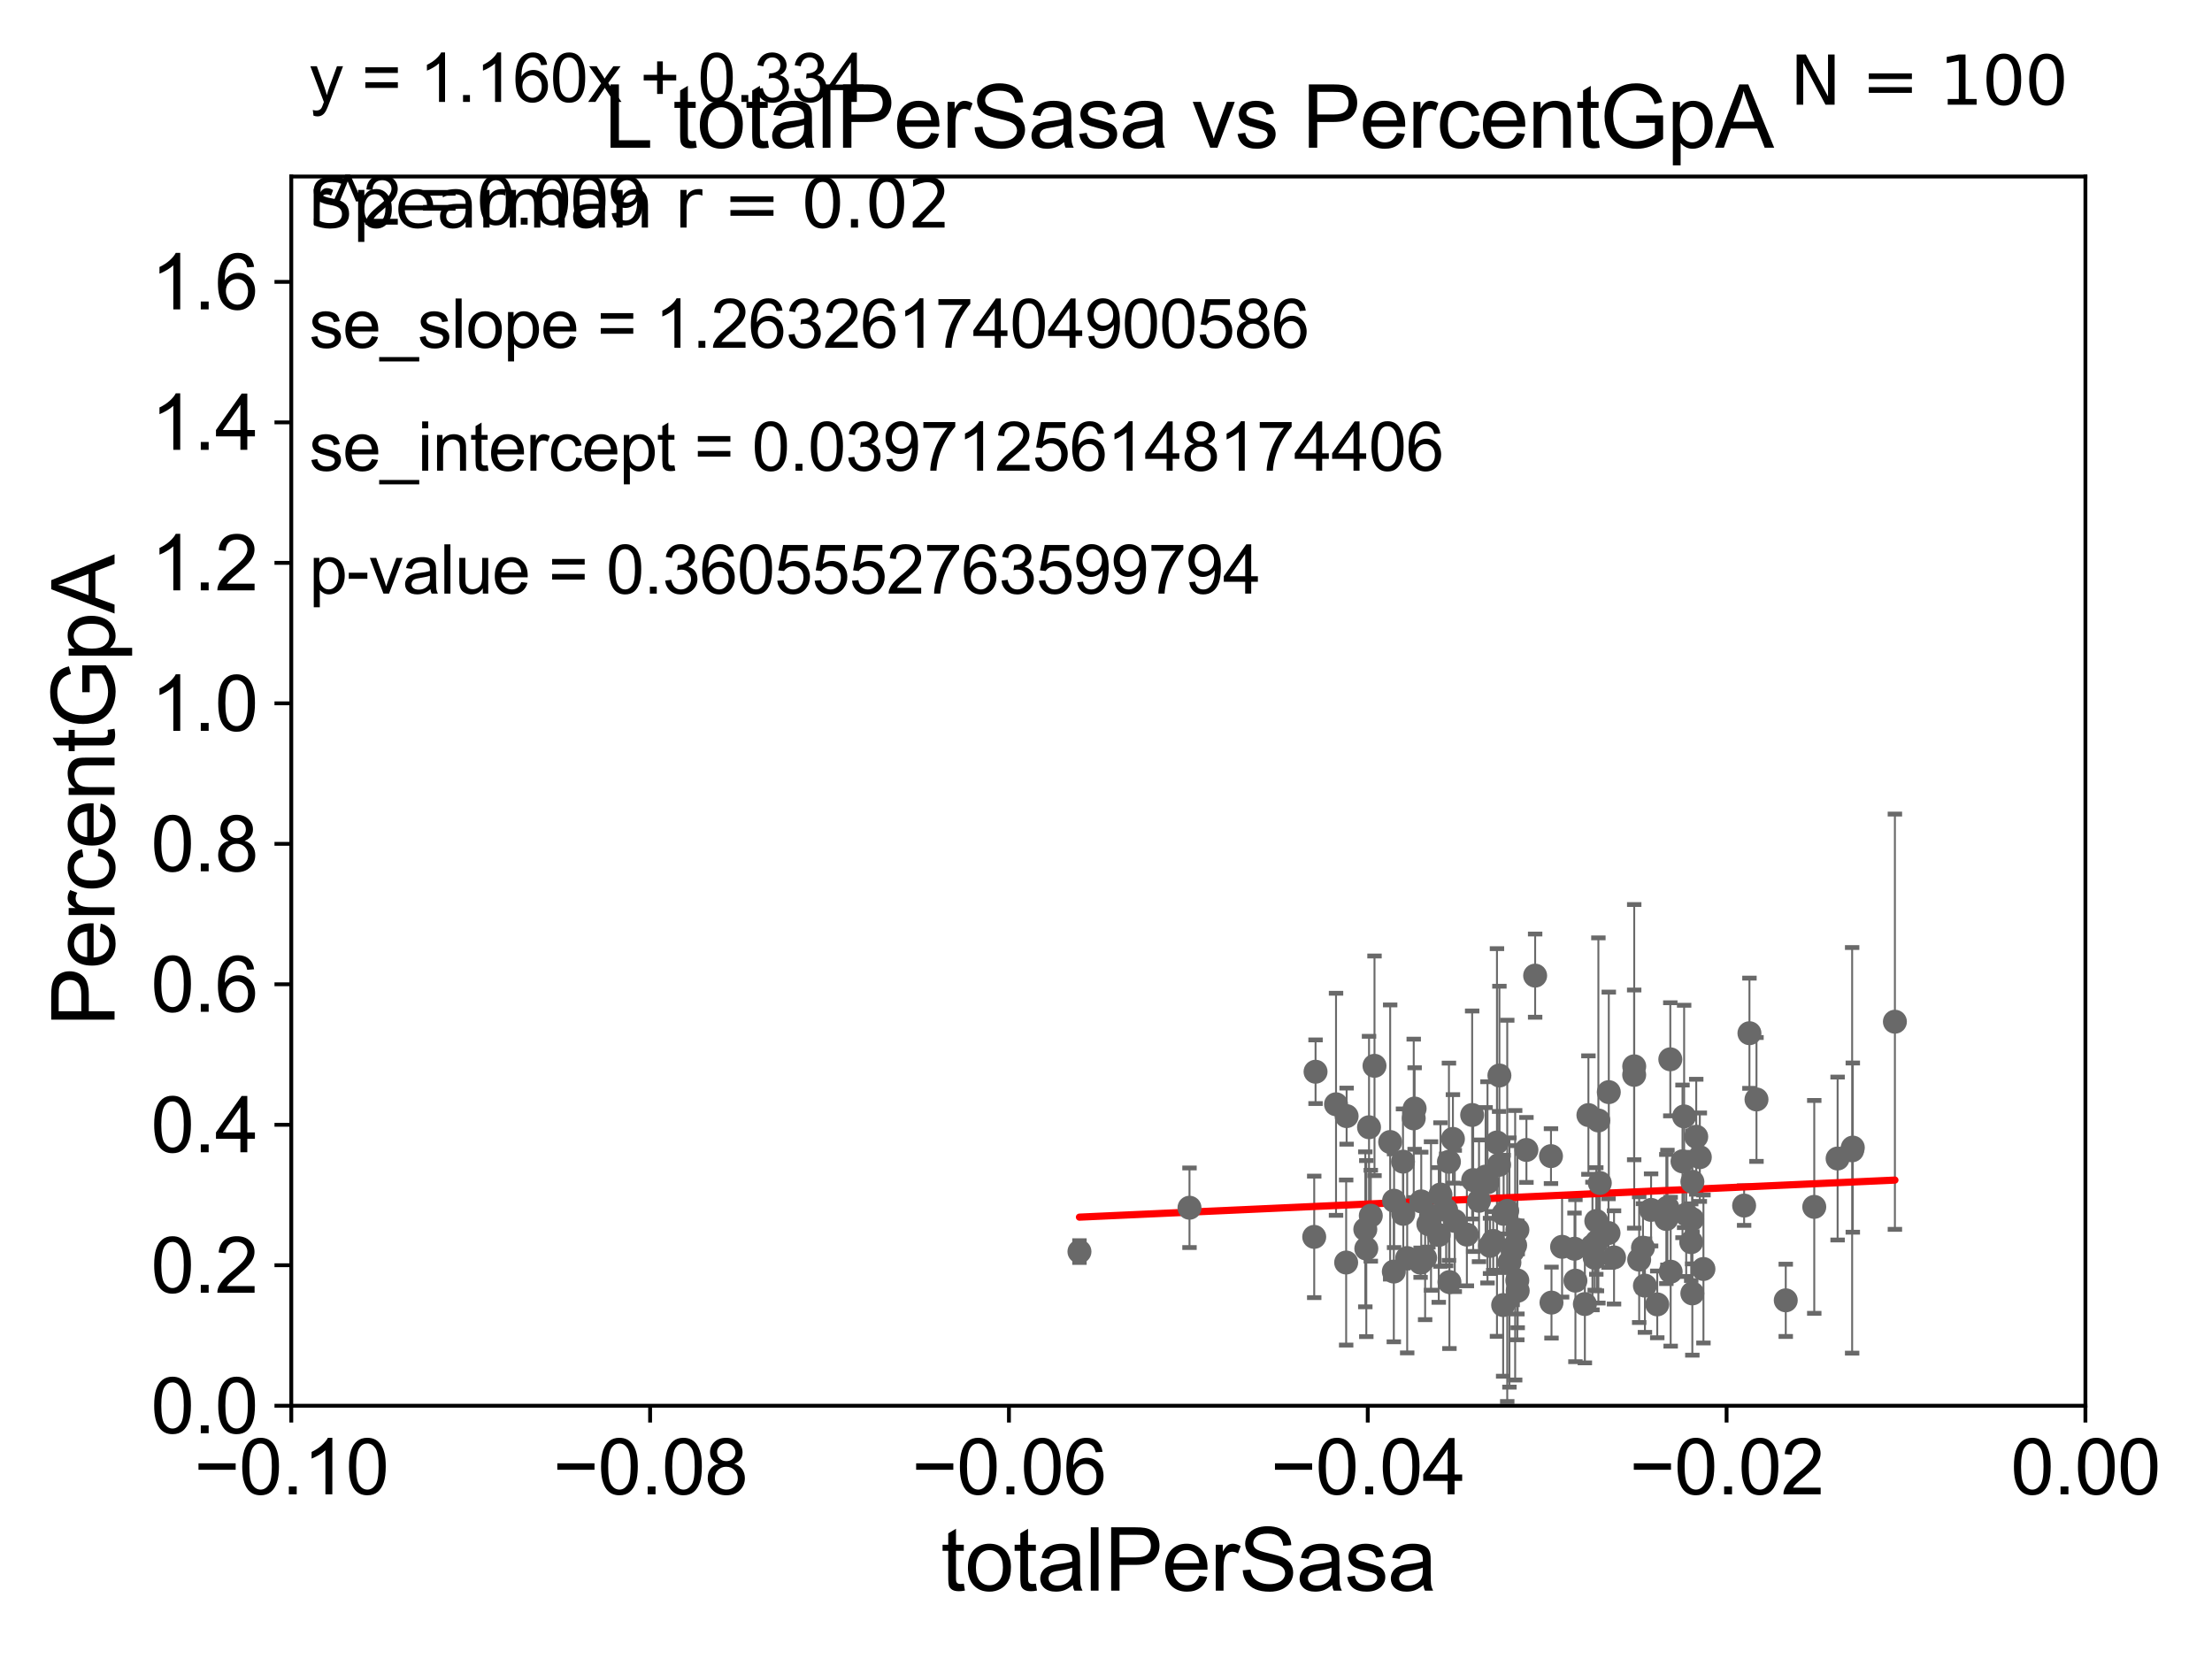 <?xml version="1.0" encoding="utf-8" standalone="no"?>
<!DOCTYPE svg PUBLIC "-//W3C//DTD SVG 1.1//EN"
  "http://www.w3.org/Graphics/SVG/1.1/DTD/svg11.dtd">
<svg xmlns:xlink="http://www.w3.org/1999/xlink" width="460.8pt" height="345.6pt" viewBox="0 0 460.8 345.6" xmlns="http://www.w3.org/2000/svg" version="1.1">
 <defs>
  <style type="text/css">*{stroke-linejoin: round; stroke-linecap: butt}</style>
 </defs>
 <g id="figure_1">
  <g id="patch_1">
   <path d="M 0 345.6 
L 460.8 345.6 
L 460.8 0 
L 0 0 
z
" style="fill: #ffffff"/>
  </g>
  <g id="axes_1">
   <g id="patch_2">
    <path d="M 60.68 292.84 
L 434.43 292.84 
L 434.43 36.775 
L 60.68 36.775 
z
" style="fill: #ffffff"/>
   </g>
   <g id="PathCollection_1">
    <defs>
     <path id="maae255efd3" d="M 0 1.118 
C 0.297 1.118 0.581 1 0.791 0.791 
C 1 0.581 1.118 0.297 1.118 0 
C 1.118 -0.297 1 -0.581 0.791 -0.791 
C 0.581 -1 0.297 -1.118 0 -1.118 
C -0.297 -1.118 -0.581 -1 -0.791 -0.791 
C -1 -0.581 -1.118 -0.297 -1.118 0 
C -1.118 0.297 -1 0.581 -0.791 0.791 
C -0.581 1 -0.297 1.118 0 1.118 
z
" style="stroke: #696969"/>
    </defs>
    <g clip-path="url(#p1d167d2108)">
     <use xlink:href="#maae255efd3" x="350.496" y="241.934" style="fill: #696969; stroke: #696969"/>
     <use xlink:href="#maae255efd3" x="385.974" y="239.066" style="fill: #696969; stroke: #696969"/>
     <use xlink:href="#maae255efd3" x="377.943" y="251.415" style="fill: #696969; stroke: #696969"/>
     <use xlink:href="#maae255efd3" x="293.143" y="262.075" style="fill: #696969; stroke: #696969"/>
     <use xlink:href="#maae255efd3" x="332.67" y="258.632" style="fill: #696969; stroke: #696969"/>
     <use xlink:href="#maae255efd3" x="273.776" y="257.665" style="fill: #696969; stroke: #696969"/>
     <use xlink:href="#maae255efd3" x="292.326" y="252.869" style="fill: #696969; stroke: #696969"/>
     <use xlink:href="#maae255efd3" x="296.071" y="250.274" style="fill: #696969; stroke: #696969"/>
     <use xlink:href="#maae255efd3" x="284.418" y="256.094" style="fill: #696969; stroke: #696969"/>
     <use xlink:href="#maae255efd3" x="341.471" y="262.405" style="fill: #696969; stroke: #696969"/>
     <use xlink:href="#maae255efd3" x="247.794" y="251.594" style="fill: #696969; stroke: #696969"/>
     <use xlink:href="#maae255efd3" x="348.032" y="264.918" style="fill: #696969; stroke: #696969"/>
     <use xlink:href="#maae255efd3" x="385.835" y="239.633" style="fill: #696969; stroke: #696969"/>
     <use xlink:href="#maae255efd3" x="332.204" y="262.01" style="fill: #696969; stroke: #696969"/>
     <use xlink:href="#maae255efd3" x="340.437" y="222.136" style="fill: #696969; stroke: #696969"/>
     <use xlink:href="#maae255efd3" x="295.938" y="263.043" style="fill: #696969; stroke: #696969"/>
     <use xlink:href="#maae255efd3" x="350.836" y="232.572" style="fill: #696969; stroke: #696969"/>
     <use xlink:href="#maae255efd3" x="364.441" y="215.238" style="fill: #696969; stroke: #696969"/>
     <use xlink:href="#maae255efd3" x="278.319" y="230.042" style="fill: #696969; stroke: #696969"/>
     <use xlink:href="#maae255efd3" x="345.238" y="271.729" style="fill: #696969; stroke: #696969"/>
     <use xlink:href="#maae255efd3" x="280.526" y="232.508" style="fill: #696969; stroke: #696969"/>
     <use xlink:href="#maae255efd3" x="302.67" y="237.253" style="fill: #696969; stroke: #696969"/>
     <use xlink:href="#maae255efd3" x="354.859" y="264.352" style="fill: #696969; stroke: #696969"/>
     <use xlink:href="#maae255efd3" x="352.544" y="269.441" style="fill: #696969; stroke: #696969"/>
     <use xlink:href="#maae255efd3" x="285.193" y="234.829" style="fill: #696969; stroke: #696969"/>
     <use xlink:href="#maae255efd3" x="365.909" y="229.035" style="fill: #696969; stroke: #696969"/>
     <use xlink:href="#maae255efd3" x="342.668" y="267.823" style="fill: #696969; stroke: #696969"/>
     <use xlink:href="#maae255efd3" x="323.204" y="271.352" style="fill: #696969; stroke: #696969"/>
     <use xlink:href="#maae255efd3" x="354.103" y="241.061" style="fill: #696969; stroke: #696969"/>
     <use xlink:href="#maae255efd3" x="343.953" y="252.045" style="fill: #696969; stroke: #696969"/>
     <use xlink:href="#maae255efd3" x="285.563" y="253.254" style="fill: #696969; stroke: #696969"/>
     <use xlink:href="#maae255efd3" x="353.357" y="236.801" style="fill: #696969; stroke: #696969"/>
     <use xlink:href="#maae255efd3" x="280.43" y="263.007" style="fill: #696969; stroke: #696969"/>
     <use xlink:href="#maae255efd3" x="347.356" y="251.568" style="fill: #696969; stroke: #696969"/>
     <use xlink:href="#maae255efd3" x="352.311" y="258.768" style="fill: #696969; stroke: #696969"/>
     <use xlink:href="#maae255efd3" x="372.006" y="270.882" style="fill: #696969; stroke: #696969"/>
     <use xlink:href="#maae255efd3" x="352.516" y="253.967" style="fill: #696969; stroke: #696969"/>
     <use xlink:href="#maae255efd3" x="347.955" y="220.673" style="fill: #696969; stroke: #696969"/>
     <use xlink:href="#maae255efd3" x="298.108" y="253.312" style="fill: #696969; stroke: #696969"/>
     <use xlink:href="#maae255efd3" x="351.269" y="252.991" style="fill: #696969; stroke: #696969"/>
     <use xlink:href="#maae255efd3" x="335.085" y="256.866" style="fill: #696969; stroke: #696969"/>
     <use xlink:href="#maae255efd3" x="292.272" y="241.991" style="fill: #696969; stroke: #696969"/>
     <use xlink:href="#maae255efd3" x="340.43" y="223.915" style="fill: #696969; stroke: #696969"/>
     <use xlink:href="#maae255efd3" x="347.128" y="253.941" style="fill: #696969; stroke: #696969"/>
     <use xlink:href="#maae255efd3" x="274.054" y="223.262" style="fill: #696969; stroke: #696969"/>
     <use xlink:href="#maae255efd3" x="342.262" y="259.913" style="fill: #696969; stroke: #696969"/>
     <use xlink:href="#maae255efd3" x="303.054" y="254.347" style="fill: #696969; stroke: #696969"/>
     <use xlink:href="#maae255efd3" x="296.879" y="262.035" style="fill: #696969; stroke: #696969"/>
     <use xlink:href="#maae255efd3" x="312.291" y="242.651" style="fill: #696969; stroke: #696969"/>
     <use xlink:href="#maae255efd3" x="333.27" y="246.435" style="fill: #696969; stroke: #696969"/>
     <use xlink:href="#maae255efd3" x="330.156" y="271.66" style="fill: #696969; stroke: #696969"/>
     <use xlink:href="#maae255efd3" x="309.875" y="246.304" style="fill: #696969; stroke: #696969"/>
     <use xlink:href="#maae255efd3" x="311.069" y="258.511" style="fill: #696969; stroke: #696969"/>
     <use xlink:href="#maae255efd3" x="315.106" y="260.63" style="fill: #696969; stroke: #696969"/>
     <use xlink:href="#maae255efd3" x="317.984" y="239.556" style="fill: #696969; stroke: #696969"/>
     <use xlink:href="#maae255efd3" x="316.103" y="256.194" style="fill: #696969; stroke: #696969"/>
     <use xlink:href="#maae255efd3" x="306.678" y="232.272" style="fill: #696969; stroke: #696969"/>
     <use xlink:href="#maae255efd3" x="301.258" y="252.041" style="fill: #696969; stroke: #696969"/>
     <use xlink:href="#maae255efd3" x="290.411" y="250.132" style="fill: #696969; stroke: #696969"/>
     <use xlink:href="#maae255efd3" x="290.358" y="264.89" style="fill: #696969; stroke: #696969"/>
     <use xlink:href="#maae255efd3" x="313.234" y="252.871" style="fill: #696969; stroke: #696969"/>
     <use xlink:href="#maae255efd3" x="284.627" y="260.105" style="fill: #696969; stroke: #696969"/>
     <use xlink:href="#maae255efd3" x="330.896" y="232.291" style="fill: #696969; stroke: #696969"/>
     <use xlink:href="#maae255efd3" x="315.635" y="259.41" style="fill: #696969; stroke: #696969"/>
     <use xlink:href="#maae255efd3" x="336.232" y="261.941" style="fill: #696969; stroke: #696969"/>
     <use xlink:href="#maae255efd3" x="301.942" y="267.078" style="fill: #696969; stroke: #696969"/>
     <use xlink:href="#maae255efd3" x="306.892" y="245.828" style="fill: #696969; stroke: #696969"/>
     <use xlink:href="#maae255efd3" x="309.479" y="245.109" style="fill: #696969; stroke: #696969"/>
     <use xlink:href="#maae255efd3" x="314.441" y="263.003" style="fill: #696969; stroke: #696969"/>
     <use xlink:href="#maae255efd3" x="323.099" y="240.841" style="fill: #696969; stroke: #696969"/>
     <use xlink:href="#maae255efd3" x="312.353" y="224.046" style="fill: #696969; stroke: #696969"/>
     <use xlink:href="#maae255efd3" x="308.106" y="250.151" style="fill: #696969; stroke: #696969"/>
     <use xlink:href="#maae255efd3" x="289.597" y="237.902" style="fill: #696969; stroke: #696969"/>
     <use xlink:href="#maae255efd3" x="301.839" y="242.017" style="fill: #696969; stroke: #696969"/>
     <use xlink:href="#maae255efd3" x="394.742" y="212.841" style="fill: #696969; stroke: #696969"/>
     <use xlink:href="#maae255efd3" x="316.082" y="266.729" style="fill: #696969; stroke: #696969"/>
     <use xlink:href="#maae255efd3" x="224.871" y="260.73" style="fill: #696969; stroke: #696969"/>
     <use xlink:href="#maae255efd3" x="332.538" y="254.352" style="fill: #696969; stroke: #696969"/>
     <use xlink:href="#maae255efd3" x="299.718" y="257.264" style="fill: #696969; stroke: #696969"/>
     <use xlink:href="#maae255efd3" x="297.555" y="255" style="fill: #696969; stroke: #696969"/>
     <use xlink:href="#maae255efd3" x="294.692" y="230.927" style="fill: #696969; stroke: #696969"/>
     <use xlink:href="#maae255efd3" x="313.134" y="271.869" style="fill: #696969; stroke: #696969"/>
     <use xlink:href="#maae255efd3" x="305.576" y="257.195" style="fill: #696969; stroke: #696969"/>
     <use xlink:href="#maae255efd3" x="313.986" y="252.247" style="fill: #696969; stroke: #696969"/>
     <use xlink:href="#maae255efd3" x="311.846" y="237.999" style="fill: #696969; stroke: #696969"/>
     <use xlink:href="#maae255efd3" x="325.411" y="259.734" style="fill: #696969; stroke: #696969"/>
     <use xlink:href="#maae255efd3" x="363.332" y="251.144" style="fill: #696969; stroke: #696969"/>
     <use xlink:href="#maae255efd3" x="328.19" y="266.783" style="fill: #696969; stroke: #696969"/>
     <use xlink:href="#maae255efd3" x="316.165" y="268.894" style="fill: #696969; stroke: #696969"/>
     <use xlink:href="#maae255efd3" x="332.973" y="233.413" style="fill: #696969; stroke: #696969"/>
     <use xlink:href="#maae255efd3" x="382.807" y="241.343" style="fill: #696969; stroke: #696969"/>
     <use xlink:href="#maae255efd3" x="319.798" y="203.239" style="fill: #696969; stroke: #696969"/>
     <use xlink:href="#maae255efd3" x="310.402" y="259.543" style="fill: #696969; stroke: #696969"/>
     <use xlink:href="#maae255efd3" x="352.555" y="246.186" style="fill: #696969; stroke: #696969"/>
     <use xlink:href="#maae255efd3" x="286.334" y="222.029" style="fill: #696969; stroke: #696969"/>
     <use xlink:href="#maae255efd3" x="300.074" y="248.845" style="fill: #696969; stroke: #696969"/>
     <use xlink:href="#maae255efd3" x="327.999" y="260.133" style="fill: #696969; stroke: #696969"/>
     <use xlink:href="#maae255efd3" x="335.141" y="227.51" style="fill: #696969; stroke: #696969"/>
     <use xlink:href="#maae255efd3" x="294.505" y="232.979" style="fill: #696969; stroke: #696969"/>
     <use xlink:href="#maae255efd3" x="331.738" y="259.567" style="fill: #696969; stroke: #696969"/>
    </g>
   </g>
   <g id="matplotlib.axis_1">
    <g id="xtick_1">
     <g id="line2d_1">
      <defs>
       <path id="mbbbc905f53" d="M 0 0 
L 0 3.5 
" style="stroke: #000000; stroke-width: 0.8"/>
      </defs>
      <g>
       <use xlink:href="#mbbbc905f53" x="60.68" y="292.84" style="stroke: #000000; stroke-width: 0.8"/>
      </g>
     </g>
     <g id="text_1">
      <!-- −0.10 -->
      <g transform="translate(40.439 311.293)scale(0.16 -0.16)">
       <defs>
        <path id="ArialMT-2212" d="M 3381 1997 
L 356 1997 
L 356 2522 
L 3381 2522 
L 3381 1997 
z
" transform="scale(0.016)"/>
        <path id="ArialMT-30" d="M 266 2259 
Q 266 3072 433 3567 
Q 600 4063 929 4331 
Q 1259 4600 1759 4600 
Q 2128 4600 2406 4451 
Q 2684 4303 2865 4023 
Q 3047 3744 3150 3342 
Q 3253 2941 3253 2259 
Q 3253 1453 3087 958 
Q 2922 463 2592 192 
Q 2263 -78 1759 -78 
Q 1097 -78 719 397 
Q 266 969 266 2259 
z
M 844 2259 
Q 844 1131 1108 757 
Q 1372 384 1759 384 
Q 2147 384 2411 759 
Q 2675 1134 2675 2259 
Q 2675 3391 2411 3762 
Q 2147 4134 1753 4134 
Q 1366 4134 1134 3806 
Q 844 3388 844 2259 
z
" transform="scale(0.016)"/>
        <path id="ArialMT-2e" d="M 581 0 
L 581 641 
L 1222 641 
L 1222 0 
L 581 0 
z
" transform="scale(0.016)"/>
        <path id="ArialMT-31" d="M 2384 0 
L 1822 0 
L 1822 3584 
Q 1619 3391 1289 3197 
Q 959 3003 697 2906 
L 697 3450 
Q 1169 3672 1522 3987 
Q 1875 4303 2022 4600 
L 2384 4600 
L 2384 0 
z
" transform="scale(0.016)"/>
       </defs>
       <use xlink:href="#ArialMT-2212"/>
       <use xlink:href="#ArialMT-30" x="58.398"/>
       <use xlink:href="#ArialMT-2e" x="114.014"/>
       <use xlink:href="#ArialMT-31" x="141.797"/>
       <use xlink:href="#ArialMT-30" x="197.412"/>
      </g>
     </g>
    </g>
    <g id="xtick_2">
     <g id="line2d_2">
      <g>
       <use xlink:href="#mbbbc905f53" x="135.43" y="292.84" style="stroke: #000000; stroke-width: 0.8"/>
      </g>
     </g>
     <g id="text_2">
      <!-- −0.08 -->
      <g transform="translate(115.189 311.293)scale(0.16 -0.16)">
       <defs>
        <path id="ArialMT-38" d="M 1131 2484 
Q 781 2613 612 2850 
Q 444 3088 444 3419 
Q 444 3919 803 4259 
Q 1163 4600 1759 4600 
Q 2359 4600 2725 4251 
Q 3091 3903 3091 3403 
Q 3091 3084 2923 2848 
Q 2756 2613 2416 2484 
Q 2838 2347 3058 2040 
Q 3278 1734 3278 1309 
Q 3278 722 2862 322 
Q 2447 -78 1769 -78 
Q 1091 -78 675 323 
Q 259 725 259 1325 
Q 259 1772 486 2073 
Q 713 2375 1131 2484 
z
M 1019 3438 
Q 1019 3113 1228 2906 
Q 1438 2700 1772 2700 
Q 2097 2700 2305 2904 
Q 2513 3109 2513 3406 
Q 2513 3716 2298 3927 
Q 2084 4138 1766 4138 
Q 1444 4138 1231 3931 
Q 1019 3725 1019 3438 
z
M 838 1322 
Q 838 1081 952 856 
Q 1066 631 1291 507 
Q 1516 384 1775 384 
Q 2178 384 2440 643 
Q 2703 903 2703 1303 
Q 2703 1709 2433 1975 
Q 2163 2241 1756 2241 
Q 1359 2241 1098 1978 
Q 838 1716 838 1322 
z
" transform="scale(0.016)"/>
       </defs>
       <use xlink:href="#ArialMT-2212"/>
       <use xlink:href="#ArialMT-30" x="58.398"/>
       <use xlink:href="#ArialMT-2e" x="114.014"/>
       <use xlink:href="#ArialMT-30" x="141.797"/>
       <use xlink:href="#ArialMT-38" x="197.412"/>
      </g>
     </g>
    </g>
    <g id="xtick_3">
     <g id="line2d_3">
      <g>
       <use xlink:href="#mbbbc905f53" x="210.18" y="292.84" style="stroke: #000000; stroke-width: 0.8"/>
      </g>
     </g>
     <g id="text_3">
      <!-- −0.06 -->
      <g transform="translate(189.939 311.293)scale(0.16 -0.16)">
       <defs>
        <path id="ArialMT-36" d="M 3184 3459 
L 2625 3416 
Q 2550 3747 2413 3897 
Q 2184 4138 1850 4138 
Q 1581 4138 1378 3988 
Q 1113 3794 959 3422 
Q 806 3050 800 2363 
Q 1003 2672 1297 2822 
Q 1591 2972 1913 2972 
Q 2475 2972 2870 2558 
Q 3266 2144 3266 1488 
Q 3266 1056 3080 686 
Q 2894 316 2569 119 
Q 2244 -78 1831 -78 
Q 1128 -78 684 439 
Q 241 956 241 2144 
Q 241 3472 731 4075 
Q 1159 4600 1884 4600 
Q 2425 4600 2770 4297 
Q 3116 3994 3184 3459 
z
M 888 1484 
Q 888 1194 1011 928 
Q 1134 663 1356 523 
Q 1578 384 1822 384 
Q 2178 384 2434 671 
Q 2691 959 2691 1453 
Q 2691 1928 2437 2201 
Q 2184 2475 1800 2475 
Q 1419 2475 1153 2201 
Q 888 1928 888 1484 
z
" transform="scale(0.016)"/>
       </defs>
       <use xlink:href="#ArialMT-2212"/>
       <use xlink:href="#ArialMT-30" x="58.398"/>
       <use xlink:href="#ArialMT-2e" x="114.014"/>
       <use xlink:href="#ArialMT-30" x="141.797"/>
       <use xlink:href="#ArialMT-36" x="197.412"/>
      </g>
     </g>
    </g>
    <g id="xtick_4">
     <g id="line2d_4">
      <g>
       <use xlink:href="#mbbbc905f53" x="284.93" y="292.84" style="stroke: #000000; stroke-width: 0.8"/>
      </g>
     </g>
     <g id="text_4">
      <!-- −0.04 -->
      <g transform="translate(264.689 311.293)scale(0.16 -0.16)">
       <defs>
        <path id="ArialMT-34" d="M 2069 0 
L 2069 1097 
L 81 1097 
L 81 1613 
L 2172 4581 
L 2631 4581 
L 2631 1613 
L 3250 1613 
L 3250 1097 
L 2631 1097 
L 2631 0 
L 2069 0 
z
M 2069 1613 
L 2069 3678 
L 634 1613 
L 2069 1613 
z
" transform="scale(0.016)"/>
       </defs>
       <use xlink:href="#ArialMT-2212"/>
       <use xlink:href="#ArialMT-30" x="58.398"/>
       <use xlink:href="#ArialMT-2e" x="114.014"/>
       <use xlink:href="#ArialMT-30" x="141.797"/>
       <use xlink:href="#ArialMT-34" x="197.412"/>
      </g>
     </g>
    </g>
    <g id="xtick_5">
     <g id="line2d_5">
      <g>
       <use xlink:href="#mbbbc905f53" x="359.68" y="292.84" style="stroke: #000000; stroke-width: 0.8"/>
      </g>
     </g>
     <g id="text_5">
      <!-- −0.02 -->
      <g transform="translate(339.439 311.293)scale(0.16 -0.16)">
       <defs>
        <path id="ArialMT-32" d="M 3222 541 
L 3222 0 
L 194 0 
Q 188 203 259 391 
Q 375 700 629 1000 
Q 884 1300 1366 1694 
Q 2113 2306 2375 2664 
Q 2638 3022 2638 3341 
Q 2638 3675 2398 3904 
Q 2159 4134 1775 4134 
Q 1369 4134 1125 3890 
Q 881 3647 878 3216 
L 300 3275 
Q 359 3922 746 4261 
Q 1134 4600 1788 4600 
Q 2447 4600 2831 4234 
Q 3216 3869 3216 3328 
Q 3216 3053 3103 2787 
Q 2991 2522 2730 2228 
Q 2469 1934 1863 1422 
Q 1356 997 1212 845 
Q 1069 694 975 541 
L 3222 541 
z
" transform="scale(0.016)"/>
       </defs>
       <use xlink:href="#ArialMT-2212"/>
       <use xlink:href="#ArialMT-30" x="58.398"/>
       <use xlink:href="#ArialMT-2e" x="114.014"/>
       <use xlink:href="#ArialMT-30" x="141.797"/>
       <use xlink:href="#ArialMT-32" x="197.412"/>
      </g>
     </g>
    </g>
    <g id="xtick_6">
     <g id="line2d_6">
      <g>
       <use xlink:href="#mbbbc905f53" x="434.43" y="292.84" style="stroke: #000000; stroke-width: 0.8"/>
      </g>
     </g>
     <g id="text_6">
      <!-- 0.00 -->
      <g transform="translate(418.861 311.293)scale(0.16 -0.16)">
       <use xlink:href="#ArialMT-30"/>
       <use xlink:href="#ArialMT-2e" x="55.615"/>
       <use xlink:href="#ArialMT-30" x="83.398"/>
       <use xlink:href="#ArialMT-30" x="139.014"/>
      </g>
     </g>
    </g>
    <g id="text_7">
     <!-- totalPerSasa -->
     <g transform="translate(196.027 331.357)scale(0.18 -0.18)">
      <defs>
       <path id="ArialMT-74" d="M 1650 503 
L 1731 6 
Q 1494 -44 1306 -44 
Q 1000 -44 831 53 
Q 663 150 594 308 
Q 525 466 525 972 
L 525 2881 
L 113 2881 
L 113 3319 
L 525 3319 
L 525 4141 
L 1084 4478 
L 1084 3319 
L 1650 3319 
L 1650 2881 
L 1084 2881 
L 1084 941 
Q 1084 700 1114 631 
Q 1144 563 1211 522 
Q 1278 481 1403 481 
Q 1497 481 1650 503 
z
" transform="scale(0.016)"/>
       <path id="ArialMT-6f" d="M 213 1659 
Q 213 2581 725 3025 
Q 1153 3394 1769 3394 
Q 2453 3394 2887 2945 
Q 3322 2497 3322 1706 
Q 3322 1066 3130 698 
Q 2938 331 2570 128 
Q 2203 -75 1769 -75 
Q 1072 -75 642 372 
Q 213 819 213 1659 
z
M 791 1659 
Q 791 1022 1069 705 
Q 1347 388 1769 388 
Q 2188 388 2466 706 
Q 2744 1025 2744 1678 
Q 2744 2294 2464 2611 
Q 2184 2928 1769 2928 
Q 1347 2928 1069 2612 
Q 791 2297 791 1659 
z
" transform="scale(0.016)"/>
       <path id="ArialMT-61" d="M 2588 409 
Q 2275 144 1986 34 
Q 1697 -75 1366 -75 
Q 819 -75 525 192 
Q 231 459 231 875 
Q 231 1119 342 1320 
Q 453 1522 633 1644 
Q 813 1766 1038 1828 
Q 1203 1872 1538 1913 
Q 2219 1994 2541 2106 
Q 2544 2222 2544 2253 
Q 2544 2597 2384 2738 
Q 2169 2928 1744 2928 
Q 1347 2928 1158 2789 
Q 969 2650 878 2297 
L 328 2372 
Q 403 2725 575 2942 
Q 747 3159 1072 3276 
Q 1397 3394 1825 3394 
Q 2250 3394 2515 3294 
Q 2781 3194 2906 3042 
Q 3031 2891 3081 2659 
Q 3109 2516 3109 2141 
L 3109 1391 
Q 3109 606 3145 398 
Q 3181 191 3288 0 
L 2700 0 
Q 2613 175 2588 409 
z
M 2541 1666 
Q 2234 1541 1622 1453 
Q 1275 1403 1131 1340 
Q 988 1278 909 1158 
Q 831 1038 831 891 
Q 831 666 1001 516 
Q 1172 366 1500 366 
Q 1825 366 2078 508 
Q 2331 650 2450 897 
Q 2541 1088 2541 1459 
L 2541 1666 
z
" transform="scale(0.016)"/>
       <path id="ArialMT-6c" d="M 409 0 
L 409 4581 
L 972 4581 
L 972 0 
L 409 0 
z
" transform="scale(0.016)"/>
       <path id="ArialMT-50" d="M 494 0 
L 494 4581 
L 2222 4581 
Q 2678 4581 2919 4538 
Q 3256 4481 3484 4323 
Q 3713 4166 3852 3881 
Q 3991 3597 3991 3256 
Q 3991 2672 3619 2267 
Q 3247 1863 2275 1863 
L 1100 1863 
L 1100 0 
L 494 0 
z
M 1100 2403 
L 2284 2403 
Q 2872 2403 3119 2622 
Q 3366 2841 3366 3238 
Q 3366 3525 3220 3729 
Q 3075 3934 2838 4000 
Q 2684 4041 2272 4041 
L 1100 4041 
L 1100 2403 
z
" transform="scale(0.016)"/>
       <path id="ArialMT-65" d="M 2694 1069 
L 3275 997 
Q 3138 488 2766 206 
Q 2394 -75 1816 -75 
Q 1088 -75 661 373 
Q 234 822 234 1631 
Q 234 2469 665 2931 
Q 1097 3394 1784 3394 
Q 2450 3394 2872 2941 
Q 3294 2488 3294 1666 
Q 3294 1616 3291 1516 
L 816 1516 
Q 847 969 1125 678 
Q 1403 388 1819 388 
Q 2128 388 2347 550 
Q 2566 713 2694 1069 
z
M 847 1978 
L 2700 1978 
Q 2663 2397 2488 2606 
Q 2219 2931 1791 2931 
Q 1403 2931 1139 2672 
Q 875 2413 847 1978 
z
" transform="scale(0.016)"/>
       <path id="ArialMT-72" d="M 416 0 
L 416 3319 
L 922 3319 
L 922 2816 
Q 1116 3169 1280 3281 
Q 1444 3394 1641 3394 
Q 1925 3394 2219 3213 
L 2025 2691 
Q 1819 2813 1613 2813 
Q 1428 2813 1281 2702 
Q 1134 2591 1072 2394 
Q 978 2094 978 1738 
L 978 0 
L 416 0 
z
" transform="scale(0.016)"/>
       <path id="ArialMT-53" d="M 288 1472 
L 859 1522 
Q 900 1178 1048 958 
Q 1197 738 1509 602 
Q 1822 466 2213 466 
Q 2559 466 2825 569 
Q 3091 672 3220 851 
Q 3350 1031 3350 1244 
Q 3350 1459 3225 1620 
Q 3100 1781 2813 1891 
Q 2628 1963 1997 2114 
Q 1366 2266 1113 2400 
Q 784 2572 623 2826 
Q 463 3081 463 3397 
Q 463 3744 659 4045 
Q 856 4347 1234 4503 
Q 1613 4659 2075 4659 
Q 2584 4659 2973 4495 
Q 3363 4331 3572 4012 
Q 3781 3694 3797 3291 
L 3216 3247 
Q 3169 3681 2898 3903 
Q 2628 4125 2100 4125 
Q 1550 4125 1298 3923 
Q 1047 3722 1047 3438 
Q 1047 3191 1225 3031 
Q 1400 2872 2139 2705 
Q 2878 2538 3153 2413 
Q 3553 2228 3743 1945 
Q 3934 1663 3934 1294 
Q 3934 928 3725 604 
Q 3516 281 3123 101 
Q 2731 -78 2241 -78 
Q 1619 -78 1198 103 
Q 778 284 539 648 
Q 300 1013 288 1472 
z
" transform="scale(0.016)"/>
       <path id="ArialMT-73" d="M 197 991 
L 753 1078 
Q 800 744 1014 566 
Q 1228 388 1613 388 
Q 2000 388 2187 545 
Q 2375 703 2375 916 
Q 2375 1106 2209 1216 
Q 2094 1291 1634 1406 
Q 1016 1563 777 1677 
Q 538 1791 414 1992 
Q 291 2194 291 2438 
Q 291 2659 392 2848 
Q 494 3038 669 3163 
Q 800 3259 1026 3326 
Q 1253 3394 1513 3394 
Q 1903 3394 2198 3281 
Q 2494 3169 2634 2976 
Q 2775 2784 2828 2463 
L 2278 2388 
Q 2241 2644 2061 2787 
Q 1881 2931 1553 2931 
Q 1166 2931 1000 2803 
Q 834 2675 834 2503 
Q 834 2394 903 2306 
Q 972 2216 1119 2156 
Q 1203 2125 1616 2013 
Q 2213 1853 2448 1751 
Q 2684 1650 2818 1456 
Q 2953 1263 2953 975 
Q 2953 694 2789 445 
Q 2625 197 2315 61 
Q 2006 -75 1616 -75 
Q 969 -75 630 194 
Q 291 463 197 991 
z
" transform="scale(0.016)"/>
      </defs>
      <use xlink:href="#ArialMT-74"/>
      <use xlink:href="#ArialMT-6f" x="27.783"/>
      <use xlink:href="#ArialMT-74" x="83.398"/>
      <use xlink:href="#ArialMT-61" x="111.182"/>
      <use xlink:href="#ArialMT-6c" x="166.797"/>
      <use xlink:href="#ArialMT-50" x="189.014"/>
      <use xlink:href="#ArialMT-65" x="255.713"/>
      <use xlink:href="#ArialMT-72" x="311.328"/>
      <use xlink:href="#ArialMT-53" x="344.629"/>
      <use xlink:href="#ArialMT-61" x="411.328"/>
      <use xlink:href="#ArialMT-73" x="466.943"/>
      <use xlink:href="#ArialMT-61" x="516.943"/>
     </g>
    </g>
   </g>
   <g id="matplotlib.axis_2">
    <g id="ytick_1">
     <g id="line2d_7">
      <defs>
       <path id="mec153a5517" d="M 0 0 
L -3.5 0 
" style="stroke: #000000; stroke-width: 0.8"/>
      </defs>
      <g>
       <use xlink:href="#mec153a5517" x="60.68" y="292.84" style="stroke: #000000; stroke-width: 0.8"/>
      </g>
     </g>
     <g id="text_8">
      <!-- 0.0 -->
      <g transform="translate(31.44 298.566)scale(0.16 -0.16)">
       <use xlink:href="#ArialMT-30"/>
       <use xlink:href="#ArialMT-2e" x="55.615"/>
       <use xlink:href="#ArialMT-30" x="83.398"/>
      </g>
     </g>
    </g>
    <g id="ytick_2">
     <g id="line2d_8">
      <g>
       <use xlink:href="#mec153a5517" x="60.68" y="263.575" style="stroke: #000000; stroke-width: 0.8"/>
      </g>
     </g>
     <g id="text_9">
      <!-- 0.2 -->
      <g transform="translate(31.44 269.302)scale(0.16 -0.16)">
       <use xlink:href="#ArialMT-30"/>
       <use xlink:href="#ArialMT-2e" x="55.615"/>
       <use xlink:href="#ArialMT-32" x="83.398"/>
      </g>
     </g>
    </g>
    <g id="ytick_3">
     <g id="line2d_9">
      <g>
       <use xlink:href="#mec153a5517" x="60.68" y="234.311" style="stroke: #000000; stroke-width: 0.8"/>
      </g>
     </g>
     <g id="text_10">
      <!-- 0.4 -->
      <g transform="translate(31.44 240.037)scale(0.16 -0.16)">
       <use xlink:href="#ArialMT-30"/>
       <use xlink:href="#ArialMT-2e" x="55.615"/>
       <use xlink:href="#ArialMT-34" x="83.398"/>
      </g>
     </g>
    </g>
    <g id="ytick_4">
     <g id="line2d_10">
      <g>
       <use xlink:href="#mec153a5517" x="60.68" y="205.046" style="stroke: #000000; stroke-width: 0.8"/>
      </g>
     </g>
     <g id="text_11">
      <!-- 0.6 -->
      <g transform="translate(31.44 210.772)scale(0.16 -0.16)">
       <use xlink:href="#ArialMT-30"/>
       <use xlink:href="#ArialMT-2e" x="55.615"/>
       <use xlink:href="#ArialMT-36" x="83.398"/>
      </g>
     </g>
    </g>
    <g id="ytick_5">
     <g id="line2d_11">
      <g>
       <use xlink:href="#mec153a5517" x="60.68" y="175.782" style="stroke: #000000; stroke-width: 0.8"/>
      </g>
     </g>
     <g id="text_12">
      <!-- 0.8 -->
      <g transform="translate(31.44 181.508)scale(0.16 -0.16)">
       <use xlink:href="#ArialMT-30"/>
       <use xlink:href="#ArialMT-2e" x="55.615"/>
       <use xlink:href="#ArialMT-38" x="83.398"/>
      </g>
     </g>
    </g>
    <g id="ytick_6">
     <g id="line2d_12">
      <g>
       <use xlink:href="#mec153a5517" x="60.68" y="146.517" style="stroke: #000000; stroke-width: 0.8"/>
      </g>
     </g>
     <g id="text_13">
      <!-- 1.0 -->
      <g transform="translate(31.44 152.243)scale(0.16 -0.16)">
       <use xlink:href="#ArialMT-31"/>
       <use xlink:href="#ArialMT-2e" x="55.615"/>
       <use xlink:href="#ArialMT-30" x="83.398"/>
      </g>
     </g>
    </g>
    <g id="ytick_7">
     <g id="line2d_13">
      <g>
       <use xlink:href="#mec153a5517" x="60.68" y="117.252" style="stroke: #000000; stroke-width: 0.8"/>
      </g>
     </g>
     <g id="text_14">
      <!-- 1.2 -->
      <g transform="translate(31.44 122.979)scale(0.16 -0.16)">
       <use xlink:href="#ArialMT-31"/>
       <use xlink:href="#ArialMT-2e" x="55.615"/>
       <use xlink:href="#ArialMT-32" x="83.398"/>
      </g>
     </g>
    </g>
    <g id="ytick_8">
     <g id="line2d_14">
      <g>
       <use xlink:href="#mec153a5517" x="60.68" y="87.988" style="stroke: #000000; stroke-width: 0.8"/>
      </g>
     </g>
     <g id="text_15">
      <!-- 1.4 -->
      <g transform="translate(31.44 93.714)scale(0.16 -0.16)">
       <use xlink:href="#ArialMT-31"/>
       <use xlink:href="#ArialMT-2e" x="55.615"/>
       <use xlink:href="#ArialMT-34" x="83.398"/>
      </g>
     </g>
    </g>
    <g id="ytick_9">
     <g id="line2d_15">
      <g>
       <use xlink:href="#mec153a5517" x="60.68" y="58.723" style="stroke: #000000; stroke-width: 0.8"/>
      </g>
     </g>
     <g id="text_16">
      <!-- 1.6 -->
      <g transform="translate(31.44 64.45)scale(0.16 -0.16)">
       <use xlink:href="#ArialMT-31"/>
       <use xlink:href="#ArialMT-2e" x="55.615"/>
       <use xlink:href="#ArialMT-36" x="83.398"/>
      </g>
     </g>
    </g>
    <g id="text_17">
     <!-- PercentGpA -->
     <g transform="translate(23.863 213.831)rotate(-90)scale(0.18 -0.18)">
      <defs>
       <path id="ArialMT-63" d="M 2588 1216 
L 3141 1144 
Q 3050 572 2676 248 
Q 2303 -75 1759 -75 
Q 1078 -75 664 370 
Q 250 816 250 1647 
Q 250 2184 428 2587 
Q 606 2991 970 3192 
Q 1334 3394 1763 3394 
Q 2303 3394 2647 3120 
Q 2991 2847 3088 2344 
L 2541 2259 
Q 2463 2594 2264 2762 
Q 2066 2931 1784 2931 
Q 1359 2931 1093 2626 
Q 828 2322 828 1663 
Q 828 994 1084 691 
Q 1341 388 1753 388 
Q 2084 388 2306 591 
Q 2528 794 2588 1216 
z
" transform="scale(0.016)"/>
       <path id="ArialMT-6e" d="M 422 0 
L 422 3319 
L 928 3319 
L 928 2847 
Q 1294 3394 1984 3394 
Q 2284 3394 2536 3286 
Q 2788 3178 2913 3003 
Q 3038 2828 3088 2588 
Q 3119 2431 3119 2041 
L 3119 0 
L 2556 0 
L 2556 2019 
Q 2556 2363 2490 2533 
Q 2425 2703 2258 2804 
Q 2091 2906 1866 2906 
Q 1506 2906 1245 2678 
Q 984 2450 984 1813 
L 984 0 
L 422 0 
z
" transform="scale(0.016)"/>
       <path id="ArialMT-47" d="M 2638 1797 
L 2638 2334 
L 4578 2338 
L 4578 638 
Q 4131 281 3656 101 
Q 3181 -78 2681 -78 
Q 2006 -78 1454 211 
Q 903 500 622 1047 
Q 341 1594 341 2269 
Q 341 2938 620 3517 
Q 900 4097 1425 4378 
Q 1950 4659 2634 4659 
Q 3131 4659 3532 4498 
Q 3934 4338 4162 4050 
Q 4391 3763 4509 3300 
L 3963 3150 
Q 3859 3500 3706 3700 
Q 3553 3900 3268 4020 
Q 2984 4141 2638 4141 
Q 2222 4141 1919 4014 
Q 1616 3888 1430 3681 
Q 1244 3475 1141 3228 
Q 966 2803 966 2306 
Q 966 1694 1177 1281 
Q 1388 869 1791 669 
Q 2194 469 2647 469 
Q 3041 469 3416 620 
Q 3791 772 3984 944 
L 3984 1797 
L 2638 1797 
z
" transform="scale(0.016)"/>
       <path id="ArialMT-70" d="M 422 -1272 
L 422 3319 
L 934 3319 
L 934 2888 
Q 1116 3141 1344 3267 
Q 1572 3394 1897 3394 
Q 2322 3394 2647 3175 
Q 2972 2956 3137 2557 
Q 3303 2159 3303 1684 
Q 3303 1175 3120 767 
Q 2938 359 2589 142 
Q 2241 -75 1856 -75 
Q 1575 -75 1351 44 
Q 1128 163 984 344 
L 984 -1272 
L 422 -1272 
z
M 931 1641 
Q 931 1000 1190 694 
Q 1450 388 1819 388 
Q 2194 388 2461 705 
Q 2728 1022 2728 1688 
Q 2728 2322 2467 2637 
Q 2206 2953 1844 2953 
Q 1484 2953 1207 2617 
Q 931 2281 931 1641 
z
" transform="scale(0.016)"/>
       <path id="ArialMT-41" d="M -9 0 
L 1750 4581 
L 2403 4581 
L 4278 0 
L 3588 0 
L 3053 1388 
L 1138 1388 
L 634 0 
L -9 0 
z
M 1313 1881 
L 2866 1881 
L 2388 3150 
Q 2169 3728 2063 4100 
Q 1975 3659 1816 3225 
L 1313 1881 
z
" transform="scale(0.016)"/>
      </defs>
      <use xlink:href="#ArialMT-50"/>
      <use xlink:href="#ArialMT-65" x="66.699"/>
      <use xlink:href="#ArialMT-72" x="122.314"/>
      <use xlink:href="#ArialMT-63" x="155.615"/>
      <use xlink:href="#ArialMT-65" x="205.615"/>
      <use xlink:href="#ArialMT-6e" x="261.23"/>
      <use xlink:href="#ArialMT-74" x="316.846"/>
      <use xlink:href="#ArialMT-47" x="344.629"/>
      <use xlink:href="#ArialMT-70" x="422.412"/>
      <use xlink:href="#ArialMT-41" x="478.027"/>
     </g>
    </g>
   </g>
   <g id="LineCollection_1">
    <path d="M 350.496 257.835 
L 350.496 226.034 
" clip-path="url(#p1d167d2108)" style="fill: none; stroke: #696969; stroke-width: 0.4"/>
    <path d="M 385.974 256.69 
L 385.974 221.441 
" clip-path="url(#p1d167d2108)" style="fill: none; stroke: #696969; stroke-width: 0.4"/>
    <path d="M 377.943 273.587 
L 377.943 229.244 
" clip-path="url(#p1d167d2108)" style="fill: none; stroke: #696969; stroke-width: 0.4"/>
    <path d="M 293.143 281.829 
L 293.143 242.322 
" clip-path="url(#p1d167d2108)" style="fill: none; stroke: #696969; stroke-width: 0.4"/>
    <path d="M 332.67 268.908 
L 332.67 248.356 
" clip-path="url(#p1d167d2108)" style="fill: none; stroke: #696969; stroke-width: 0.4"/>
    <path d="M 273.776 270.321 
L 273.776 245.01 
" clip-path="url(#p1d167d2108)" style="fill: none; stroke: #696969; stroke-width: 0.4"/>
    <path d="M 292.326 264.144 
L 292.326 241.594 
" clip-path="url(#p1d167d2108)" style="fill: none; stroke: #696969; stroke-width: 0.4"/>
    <path d="M 296.071 260.531 
L 296.071 240.018 
" clip-path="url(#p1d167d2108)" style="fill: none; stroke: #696969; stroke-width: 0.4"/>
    <path d="M 284.418 272.236 
L 284.418 239.952 
" clip-path="url(#p1d167d2108)" style="fill: none; stroke: #696969; stroke-width: 0.4"/>
    <path d="M 341.471 275.502 
L 341.471 249.307 
" clip-path="url(#p1d167d2108)" style="fill: none; stroke: #696969; stroke-width: 0.4"/>
    <path d="M 247.794 259.884 
L 247.794 243.305 
" clip-path="url(#p1d167d2108)" style="fill: none; stroke: #696969; stroke-width: 0.4"/>
    <path d="M 348.032 280.424 
L 348.032 249.412 
" clip-path="url(#p1d167d2108)" style="fill: none; stroke: #696969; stroke-width: 0.4"/>
    <path d="M 385.835 281.882 
L 385.835 197.385 
" clip-path="url(#p1d167d2108)" style="fill: none; stroke: #696969; stroke-width: 0.4"/>
    <path d="M 332.204 268.767 
L 332.204 255.254 
" clip-path="url(#p1d167d2108)" style="fill: none; stroke: #696969; stroke-width: 0.4"/>
    <path d="M 340.437 255.839 
L 340.437 188.433 
" clip-path="url(#p1d167d2108)" style="fill: none; stroke: #696969; stroke-width: 0.4"/>
    <path d="M 295.938 266.095 
L 295.938 259.991 
" clip-path="url(#p1d167d2108)" style="fill: none; stroke: #696969; stroke-width: 0.4"/>
    <path d="M 350.836 255.734 
L 350.836 209.411 
" clip-path="url(#p1d167d2108)" style="fill: none; stroke: #696969; stroke-width: 0.4"/>
    <path d="M 364.441 226.716 
L 364.441 203.759 
" clip-path="url(#p1d167d2108)" style="fill: none; stroke: #696969; stroke-width: 0.4"/>
    <path d="M 278.319 253.172 
L 278.319 206.911 
" clip-path="url(#p1d167d2108)" style="fill: none; stroke: #696969; stroke-width: 0.4"/>
    <path d="M 345.238 278.679 
L 345.238 264.778 
" clip-path="url(#p1d167d2108)" style="fill: none; stroke: #696969; stroke-width: 0.4"/>
    <path d="M 280.526 238.349 
L 280.526 226.668 
" clip-path="url(#p1d167d2108)" style="fill: none; stroke: #696969; stroke-width: 0.4"/>
    <path d="M 302.67 246.469 
L 302.67 228.036 
" clip-path="url(#p1d167d2108)" style="fill: none; stroke: #696969; stroke-width: 0.4"/>
    <path d="M 354.859 279.767 
L 354.859 248.938 
" clip-path="url(#p1d167d2108)" style="fill: none; stroke: #696969; stroke-width: 0.4"/>
    <path d="M 352.544 282.303 
L 352.544 256.578 
" clip-path="url(#p1d167d2108)" style="fill: none; stroke: #696969; stroke-width: 0.4"/>
    <path d="M 285.193 253.778 
L 285.193 215.881 
" clip-path="url(#p1d167d2108)" style="fill: none; stroke: #696969; stroke-width: 0.4"/>
    <path d="M 365.909 241.938 
L 365.909 216.132 
" clip-path="url(#p1d167d2108)" style="fill: none; stroke: #696969; stroke-width: 0.4"/>
    <path d="M 342.668 277.554 
L 342.668 258.093 
" clip-path="url(#p1d167d2108)" style="fill: none; stroke: #696969; stroke-width: 0.4"/>
    <path d="M 323.204 278.743 
L 323.204 263.961 
" clip-path="url(#p1d167d2108)" style="fill: none; stroke: #696969; stroke-width: 0.4"/>
    <path d="M 354.103 250.273 
L 354.103 231.849 
" clip-path="url(#p1d167d2108)" style="fill: none; stroke: #696969; stroke-width: 0.4"/>
    <path d="M 343.953 259.556 
L 343.953 244.534 
" clip-path="url(#p1d167d2108)" style="fill: none; stroke: #696969; stroke-width: 0.4"/>
    <path d="M 285.563 262.723 
L 285.563 243.784 
" clip-path="url(#p1d167d2108)" style="fill: none; stroke: #696969; stroke-width: 0.4"/>
    <path d="M 353.357 248.777 
L 353.357 224.825 
" clip-path="url(#p1d167d2108)" style="fill: none; stroke: #696969; stroke-width: 0.4"/>
    <path d="M 280.43 280.203 
L 280.43 245.812 
" clip-path="url(#p1d167d2108)" style="fill: none; stroke: #696969; stroke-width: 0.4"/>
    <path d="M 347.356 263.519 
L 347.356 239.616 
" clip-path="url(#p1d167d2108)" style="fill: none; stroke: #696969; stroke-width: 0.4"/>
    <path d="M 352.311 266.75 
L 352.311 250.785 
" clip-path="url(#p1d167d2108)" style="fill: none; stroke: #696969; stroke-width: 0.4"/>
    <path d="M 372.006 278.408 
L 372.006 263.356 
" clip-path="url(#p1d167d2108)" style="fill: none; stroke: #696969; stroke-width: 0.4"/>
    <path d="M 352.516 263.286 
L 352.516 244.648 
" clip-path="url(#p1d167d2108)" style="fill: none; stroke: #696969; stroke-width: 0.4"/>
    <path d="M 347.955 232.452 
L 347.955 208.893 
" clip-path="url(#p1d167d2108)" style="fill: none; stroke: #696969; stroke-width: 0.4"/>
    <path d="M 298.108 268.777 
L 298.108 237.846 
" clip-path="url(#p1d167d2108)" style="fill: none; stroke: #696969; stroke-width: 0.4"/>
    <path d="M 351.269 265.922 
L 351.269 240.06 
" clip-path="url(#p1d167d2108)" style="fill: none; stroke: #696969; stroke-width: 0.4"/>
    <path d="M 335.085 264.014 
L 335.085 249.719 
" clip-path="url(#p1d167d2108)" style="fill: none; stroke: #696969; stroke-width: 0.4"/>
    <path d="M 292.272 252.974 
L 292.272 231.008 
" clip-path="url(#p1d167d2108)" style="fill: none; stroke: #696969; stroke-width: 0.4"/>
    <path d="M 340.43 241.594 
L 340.43 206.236 
" clip-path="url(#p1d167d2108)" style="fill: none; stroke: #696969; stroke-width: 0.4"/>
    <path d="M 347.128 267.385 
L 347.128 240.497 
" clip-path="url(#p1d167d2108)" style="fill: none; stroke: #696969; stroke-width: 0.4"/>
    <path d="M 274.054 229.891 
L 274.054 216.634 
" clip-path="url(#p1d167d2108)" style="fill: none; stroke: #696969; stroke-width: 0.4"/>
    <path d="M 342.262 269.073 
L 342.262 250.753 
" clip-path="url(#p1d167d2108)" style="fill: none; stroke: #696969; stroke-width: 0.4"/>
    <path d="M 303.054 269.064 
L 303.054 239.631 
" clip-path="url(#p1d167d2108)" style="fill: none; stroke: #696969; stroke-width: 0.4"/>
    <path d="M 296.879 274.907 
L 296.879 249.164 
" clip-path="url(#p1d167d2108)" style="fill: none; stroke: #696969; stroke-width: 0.4"/>
    <path d="M 312.291 253.762 
L 312.291 231.54 
" clip-path="url(#p1d167d2108)" style="fill: none; stroke: #696969; stroke-width: 0.4"/>
    <path d="M 333.27 258.675 
L 333.27 234.195 
" clip-path="url(#p1d167d2108)" style="fill: none; stroke: #696969; stroke-width: 0.4"/>
    <path d="M 330.156 283.912 
L 330.156 259.408 
" clip-path="url(#p1d167d2108)" style="fill: none; stroke: #696969; stroke-width: 0.4"/>
    <path d="M 309.875 267.265 
L 309.875 225.344 
" clip-path="url(#p1d167d2108)" style="fill: none; stroke: #696969; stroke-width: 0.4"/>
    <path d="M 311.069 264.631 
L 311.069 252.392 
" clip-path="url(#p1d167d2108)" style="fill: none; stroke: #696969; stroke-width: 0.4"/>
    <path d="M 315.106 271.792 
L 315.106 249.468 
" clip-path="url(#p1d167d2108)" style="fill: none; stroke: #696969; stroke-width: 0.4"/>
    <path d="M 317.984 246.322 
L 317.984 232.79 
" clip-path="url(#p1d167d2108)" style="fill: none; stroke: #696969; stroke-width: 0.4"/>
    <path d="M 316.103 273.723 
L 316.103 238.666 
" clip-path="url(#p1d167d2108)" style="fill: none; stroke: #696969; stroke-width: 0.4"/>
    <path d="M 306.678 253.941 
L 306.678 210.602 
" clip-path="url(#p1d167d2108)" style="fill: none; stroke: #696969; stroke-width: 0.4"/>
    <path d="M 301.258 263.68 
L 301.258 240.402 
" clip-path="url(#p1d167d2108)" style="fill: none; stroke: #696969; stroke-width: 0.4"/>
    <path d="M 290.411 259.893 
L 290.411 240.37 
" clip-path="url(#p1d167d2108)" style="fill: none; stroke: #696969; stroke-width: 0.4"/>
    <path d="M 290.358 279.519 
L 290.358 250.26 
" clip-path="url(#p1d167d2108)" style="fill: none; stroke: #696969; stroke-width: 0.4"/>
    <path d="M 313.234 265.075 
L 313.234 240.667 
" clip-path="url(#p1d167d2108)" style="fill: none; stroke: #696969; stroke-width: 0.4"/>
    <path d="M 284.627 278.441 
L 284.627 241.768 
" clip-path="url(#p1d167d2108)" style="fill: none; stroke: #696969; stroke-width: 0.4"/>
    <path d="M 330.896 244.625 
L 330.896 219.956 
" clip-path="url(#p1d167d2108)" style="fill: none; stroke: #696969; stroke-width: 0.4"/>
    <path d="M 315.635 287.476 
L 315.635 231.343 
" clip-path="url(#p1d167d2108)" style="fill: none; stroke: #696969; stroke-width: 0.4"/>
    <path d="M 336.232 271.65 
L 336.232 252.231 
" clip-path="url(#p1d167d2108)" style="fill: none; stroke: #696969; stroke-width: 0.4"/>
    <path d="M 301.942 280.924 
L 301.942 253.232 
" clip-path="url(#p1d167d2108)" style="fill: none; stroke: #696969; stroke-width: 0.4"/>
    <path d="M 306.892 260.704 
L 306.892 230.953 
" clip-path="url(#p1d167d2108)" style="fill: none; stroke: #696969; stroke-width: 0.4"/>
    <path d="M 309.479 259.484 
L 309.479 230.733 
" clip-path="url(#p1d167d2108)" style="fill: none; stroke: #696969; stroke-width: 0.4"/>
    <path d="M 314.441 288.965 
L 314.441 237.042 
" clip-path="url(#p1d167d2108)" style="fill: none; stroke: #696969; stroke-width: 0.4"/>
    <path d="M 323.099 246.554 
L 323.099 235.127 
" clip-path="url(#p1d167d2108)" style="fill: none; stroke: #696969; stroke-width: 0.4"/>
    <path d="M 312.353 242.642 
L 312.353 205.45 
" clip-path="url(#p1d167d2108)" style="fill: none; stroke: #696969; stroke-width: 0.4"/>
    <path d="M 308.106 262.829 
L 308.106 237.474 
" clip-path="url(#p1d167d2108)" style="fill: none; stroke: #696969; stroke-width: 0.4"/>
    <path d="M 289.597 266.457 
L 289.597 209.348 
" clip-path="url(#p1d167d2108)" style="fill: none; stroke: #696969; stroke-width: 0.4"/>
    <path d="M 301.839 262.567 
L 301.839 221.468 
" clip-path="url(#p1d167d2108)" style="fill: none; stroke: #696969; stroke-width: 0.4"/>
    <path d="M 394.742 256.096 
L 394.742 169.585 
" clip-path="url(#p1d167d2108)" style="fill: none; stroke: #696969; stroke-width: 0.4"/>
    <path d="M 316.082 279.104 
L 316.082 254.354 
" clip-path="url(#p1d167d2108)" style="fill: none; stroke: #696969; stroke-width: 0.4"/>
    <path d="M 224.871 262.991 
L 224.871 258.468 
" clip-path="url(#p1d167d2108)" style="fill: none; stroke: #696969; stroke-width: 0.4"/>
    <path d="M 332.538 265.454 
L 332.538 243.251 
" clip-path="url(#p1d167d2108)" style="fill: none; stroke: #696969; stroke-width: 0.4"/>
    <path d="M 299.718 271.295 
L 299.718 243.234 
" clip-path="url(#p1d167d2108)" style="fill: none; stroke: #696969; stroke-width: 0.4"/>
    <path d="M 297.555 259.798 
L 297.555 250.201 
" clip-path="url(#p1d167d2108)" style="fill: none; stroke: #696969; stroke-width: 0.4"/>
    <path d="M 294.692 239.419 
L 294.692 222.436 
" clip-path="url(#p1d167d2108)" style="fill: none; stroke: #696969; stroke-width: 0.4"/>
    <path d="M 313.134 286.693 
L 313.134 257.045 
" clip-path="url(#p1d167d2108)" style="fill: none; stroke: #696969; stroke-width: 0.4"/>
    <path d="M 305.576 267.856 
L 305.576 246.534 
" clip-path="url(#p1d167d2108)" style="fill: none; stroke: #696969; stroke-width: 0.4"/>
    <path d="M 313.986 291.961 
L 313.986 212.534 
" clip-path="url(#p1d167d2108)" style="fill: none; stroke: #696969; stroke-width: 0.4"/>
    <path d="M 311.846 278.378 
L 311.846 197.62 
" clip-path="url(#p1d167d2108)" style="fill: none; stroke: #696969; stroke-width: 0.4"/>
    <path d="M 325.411 270.211 
L 325.411 249.257 
" clip-path="url(#p1d167d2108)" style="fill: none; stroke: #696969; stroke-width: 0.4"/>
    <path d="M 363.332 255.268 
L 363.332 247.021 
" clip-path="url(#p1d167d2108)" style="fill: none; stroke: #696969; stroke-width: 0.4"/>
    <path d="M 328.19 283.664 
L 328.19 249.903 
" clip-path="url(#p1d167d2108)" style="fill: none; stroke: #696969; stroke-width: 0.4"/>
    <path d="M 316.165 276.59 
L 316.165 261.197 
" clip-path="url(#p1d167d2108)" style="fill: none; stroke: #696969; stroke-width: 0.4"/>
    <path d="M 332.973 271.451 
L 332.973 195.376 
" clip-path="url(#p1d167d2108)" style="fill: none; stroke: #696969; stroke-width: 0.4"/>
    <path d="M 382.807 258.314 
L 382.807 224.371 
" clip-path="url(#p1d167d2108)" style="fill: none; stroke: #696969; stroke-width: 0.4"/>
    <path d="M 319.798 211.906 
L 319.798 194.572 
" clip-path="url(#p1d167d2108)" style="fill: none; stroke: #696969; stroke-width: 0.4"/>
    <path d="M 310.402 265.293 
L 310.402 253.793 
" clip-path="url(#p1d167d2108)" style="fill: none; stroke: #696969; stroke-width: 0.4"/>
    <path d="M 352.555 256.798 
L 352.555 235.575 
" clip-path="url(#p1d167d2108)" style="fill: none; stroke: #696969; stroke-width: 0.4"/>
    <path d="M 286.334 244.904 
L 286.334 199.153 
" clip-path="url(#p1d167d2108)" style="fill: none; stroke: #696969; stroke-width: 0.4"/>
    <path d="M 300.074 263.794 
L 300.074 233.897 
" clip-path="url(#p1d167d2108)" style="fill: none; stroke: #696969; stroke-width: 0.4"/>
    <path d="M 327.999 267.566 
L 327.999 252.699 
" clip-path="url(#p1d167d2108)" style="fill: none; stroke: #696969; stroke-width: 0.4"/>
    <path d="M 335.141 248.347 
L 335.141 206.673 
" clip-path="url(#p1d167d2108)" style="fill: none; stroke: #696969; stroke-width: 0.4"/>
    <path d="M 294.505 249.483 
L 294.505 216.475 
" clip-path="url(#p1d167d2108)" style="fill: none; stroke: #696969; stroke-width: 0.4"/>
    <path d="M 331.738 272.864 
L 331.738 246.271 
" clip-path="url(#p1d167d2108)" style="fill: none; stroke: #696969; stroke-width: 0.4"/>
   </g>
   <g id="line2d_16">
    <defs>
     <path id="m2ace40a6e2" d="M 1.5 0 
L -1.5 -0 
" style="stroke: #696969"/>
    </defs>
    <g clip-path="url(#p1d167d2108)">
     <use xlink:href="#m2ace40a6e2" x="350.496" y="257.835" style="fill: #696969; stroke: #696969"/>
     <use xlink:href="#m2ace40a6e2" x="385.974" y="256.69" style="fill: #696969; stroke: #696969"/>
     <use xlink:href="#m2ace40a6e2" x="377.943" y="273.587" style="fill: #696969; stroke: #696969"/>
     <use xlink:href="#m2ace40a6e2" x="293.143" y="281.829" style="fill: #696969; stroke: #696969"/>
     <use xlink:href="#m2ace40a6e2" x="332.67" y="268.908" style="fill: #696969; stroke: #696969"/>
     <use xlink:href="#m2ace40a6e2" x="273.776" y="270.321" style="fill: #696969; stroke: #696969"/>
     <use xlink:href="#m2ace40a6e2" x="292.326" y="264.144" style="fill: #696969; stroke: #696969"/>
     <use xlink:href="#m2ace40a6e2" x="296.071" y="260.531" style="fill: #696969; stroke: #696969"/>
     <use xlink:href="#m2ace40a6e2" x="284.418" y="272.236" style="fill: #696969; stroke: #696969"/>
     <use xlink:href="#m2ace40a6e2" x="341.471" y="275.502" style="fill: #696969; stroke: #696969"/>
     <use xlink:href="#m2ace40a6e2" x="247.794" y="259.884" style="fill: #696969; stroke: #696969"/>
     <use xlink:href="#m2ace40a6e2" x="348.032" y="280.424" style="fill: #696969; stroke: #696969"/>
     <use xlink:href="#m2ace40a6e2" x="385.835" y="281.882" style="fill: #696969; stroke: #696969"/>
     <use xlink:href="#m2ace40a6e2" x="332.204" y="268.767" style="fill: #696969; stroke: #696969"/>
     <use xlink:href="#m2ace40a6e2" x="340.437" y="255.839" style="fill: #696969; stroke: #696969"/>
     <use xlink:href="#m2ace40a6e2" x="295.938" y="266.095" style="fill: #696969; stroke: #696969"/>
     <use xlink:href="#m2ace40a6e2" x="350.836" y="255.734" style="fill: #696969; stroke: #696969"/>
     <use xlink:href="#m2ace40a6e2" x="364.441" y="226.716" style="fill: #696969; stroke: #696969"/>
     <use xlink:href="#m2ace40a6e2" x="278.319" y="253.172" style="fill: #696969; stroke: #696969"/>
     <use xlink:href="#m2ace40a6e2" x="345.238" y="278.679" style="fill: #696969; stroke: #696969"/>
     <use xlink:href="#m2ace40a6e2" x="280.526" y="238.349" style="fill: #696969; stroke: #696969"/>
     <use xlink:href="#m2ace40a6e2" x="302.67" y="246.469" style="fill: #696969; stroke: #696969"/>
     <use xlink:href="#m2ace40a6e2" x="354.859" y="279.767" style="fill: #696969; stroke: #696969"/>
     <use xlink:href="#m2ace40a6e2" x="352.544" y="282.303" style="fill: #696969; stroke: #696969"/>
     <use xlink:href="#m2ace40a6e2" x="285.193" y="253.778" style="fill: #696969; stroke: #696969"/>
     <use xlink:href="#m2ace40a6e2" x="365.909" y="241.938" style="fill: #696969; stroke: #696969"/>
     <use xlink:href="#m2ace40a6e2" x="342.668" y="277.554" style="fill: #696969; stroke: #696969"/>
     <use xlink:href="#m2ace40a6e2" x="323.204" y="278.743" style="fill: #696969; stroke: #696969"/>
     <use xlink:href="#m2ace40a6e2" x="354.103" y="250.273" style="fill: #696969; stroke: #696969"/>
     <use xlink:href="#m2ace40a6e2" x="343.953" y="259.556" style="fill: #696969; stroke: #696969"/>
     <use xlink:href="#m2ace40a6e2" x="285.563" y="262.723" style="fill: #696969; stroke: #696969"/>
     <use xlink:href="#m2ace40a6e2" x="353.357" y="248.777" style="fill: #696969; stroke: #696969"/>
     <use xlink:href="#m2ace40a6e2" x="280.43" y="280.203" style="fill: #696969; stroke: #696969"/>
     <use xlink:href="#m2ace40a6e2" x="347.356" y="263.519" style="fill: #696969; stroke: #696969"/>
     <use xlink:href="#m2ace40a6e2" x="352.311" y="266.75" style="fill: #696969; stroke: #696969"/>
     <use xlink:href="#m2ace40a6e2" x="372.006" y="278.408" style="fill: #696969; stroke: #696969"/>
     <use xlink:href="#m2ace40a6e2" x="352.516" y="263.286" style="fill: #696969; stroke: #696969"/>
     <use xlink:href="#m2ace40a6e2" x="347.955" y="232.452" style="fill: #696969; stroke: #696969"/>
     <use xlink:href="#m2ace40a6e2" x="298.108" y="268.777" style="fill: #696969; stroke: #696969"/>
     <use xlink:href="#m2ace40a6e2" x="351.269" y="265.922" style="fill: #696969; stroke: #696969"/>
     <use xlink:href="#m2ace40a6e2" x="335.085" y="264.014" style="fill: #696969; stroke: #696969"/>
     <use xlink:href="#m2ace40a6e2" x="292.272" y="252.974" style="fill: #696969; stroke: #696969"/>
     <use xlink:href="#m2ace40a6e2" x="340.43" y="241.594" style="fill: #696969; stroke: #696969"/>
     <use xlink:href="#m2ace40a6e2" x="347.128" y="267.385" style="fill: #696969; stroke: #696969"/>
     <use xlink:href="#m2ace40a6e2" x="274.054" y="229.891" style="fill: #696969; stroke: #696969"/>
     <use xlink:href="#m2ace40a6e2" x="342.262" y="269.073" style="fill: #696969; stroke: #696969"/>
     <use xlink:href="#m2ace40a6e2" x="303.054" y="269.064" style="fill: #696969; stroke: #696969"/>
     <use xlink:href="#m2ace40a6e2" x="296.879" y="274.907" style="fill: #696969; stroke: #696969"/>
     <use xlink:href="#m2ace40a6e2" x="312.291" y="253.762" style="fill: #696969; stroke: #696969"/>
     <use xlink:href="#m2ace40a6e2" x="333.27" y="258.675" style="fill: #696969; stroke: #696969"/>
     <use xlink:href="#m2ace40a6e2" x="330.156" y="283.912" style="fill: #696969; stroke: #696969"/>
     <use xlink:href="#m2ace40a6e2" x="309.875" y="267.265" style="fill: #696969; stroke: #696969"/>
     <use xlink:href="#m2ace40a6e2" x="311.069" y="264.631" style="fill: #696969; stroke: #696969"/>
     <use xlink:href="#m2ace40a6e2" x="315.106" y="271.792" style="fill: #696969; stroke: #696969"/>
     <use xlink:href="#m2ace40a6e2" x="317.984" y="246.322" style="fill: #696969; stroke: #696969"/>
     <use xlink:href="#m2ace40a6e2" x="316.103" y="273.723" style="fill: #696969; stroke: #696969"/>
     <use xlink:href="#m2ace40a6e2" x="306.678" y="253.941" style="fill: #696969; stroke: #696969"/>
     <use xlink:href="#m2ace40a6e2" x="301.258" y="263.68" style="fill: #696969; stroke: #696969"/>
     <use xlink:href="#m2ace40a6e2" x="290.411" y="259.893" style="fill: #696969; stroke: #696969"/>
     <use xlink:href="#m2ace40a6e2" x="290.358" y="279.519" style="fill: #696969; stroke: #696969"/>
     <use xlink:href="#m2ace40a6e2" x="313.234" y="265.075" style="fill: #696969; stroke: #696969"/>
     <use xlink:href="#m2ace40a6e2" x="284.627" y="278.441" style="fill: #696969; stroke: #696969"/>
     <use xlink:href="#m2ace40a6e2" x="330.896" y="244.625" style="fill: #696969; stroke: #696969"/>
     <use xlink:href="#m2ace40a6e2" x="315.635" y="287.476" style="fill: #696969; stroke: #696969"/>
     <use xlink:href="#m2ace40a6e2" x="336.232" y="271.65" style="fill: #696969; stroke: #696969"/>
     <use xlink:href="#m2ace40a6e2" x="301.942" y="280.924" style="fill: #696969; stroke: #696969"/>
     <use xlink:href="#m2ace40a6e2" x="306.892" y="260.704" style="fill: #696969; stroke: #696969"/>
     <use xlink:href="#m2ace40a6e2" x="309.479" y="259.484" style="fill: #696969; stroke: #696969"/>
     <use xlink:href="#m2ace40a6e2" x="314.441" y="288.965" style="fill: #696969; stroke: #696969"/>
     <use xlink:href="#m2ace40a6e2" x="323.099" y="246.554" style="fill: #696969; stroke: #696969"/>
     <use xlink:href="#m2ace40a6e2" x="312.353" y="242.642" style="fill: #696969; stroke: #696969"/>
     <use xlink:href="#m2ace40a6e2" x="308.106" y="262.829" style="fill: #696969; stroke: #696969"/>
     <use xlink:href="#m2ace40a6e2" x="289.597" y="266.457" style="fill: #696969; stroke: #696969"/>
     <use xlink:href="#m2ace40a6e2" x="301.839" y="262.567" style="fill: #696969; stroke: #696969"/>
     <use xlink:href="#m2ace40a6e2" x="394.742" y="256.096" style="fill: #696969; stroke: #696969"/>
     <use xlink:href="#m2ace40a6e2" x="316.082" y="279.104" style="fill: #696969; stroke: #696969"/>
     <use xlink:href="#m2ace40a6e2" x="224.871" y="262.991" style="fill: #696969; stroke: #696969"/>
     <use xlink:href="#m2ace40a6e2" x="332.538" y="265.454" style="fill: #696969; stroke: #696969"/>
     <use xlink:href="#m2ace40a6e2" x="299.718" y="271.295" style="fill: #696969; stroke: #696969"/>
     <use xlink:href="#m2ace40a6e2" x="297.555" y="259.798" style="fill: #696969; stroke: #696969"/>
     <use xlink:href="#m2ace40a6e2" x="294.692" y="239.419" style="fill: #696969; stroke: #696969"/>
     <use xlink:href="#m2ace40a6e2" x="313.134" y="286.693" style="fill: #696969; stroke: #696969"/>
     <use xlink:href="#m2ace40a6e2" x="305.576" y="267.856" style="fill: #696969; stroke: #696969"/>
     <use xlink:href="#m2ace40a6e2" x="313.986" y="291.961" style="fill: #696969; stroke: #696969"/>
     <use xlink:href="#m2ace40a6e2" x="311.846" y="278.378" style="fill: #696969; stroke: #696969"/>
     <use xlink:href="#m2ace40a6e2" x="325.411" y="270.211" style="fill: #696969; stroke: #696969"/>
     <use xlink:href="#m2ace40a6e2" x="363.332" y="255.268" style="fill: #696969; stroke: #696969"/>
     <use xlink:href="#m2ace40a6e2" x="328.19" y="283.664" style="fill: #696969; stroke: #696969"/>
     <use xlink:href="#m2ace40a6e2" x="316.165" y="276.59" style="fill: #696969; stroke: #696969"/>
     <use xlink:href="#m2ace40a6e2" x="332.973" y="271.451" style="fill: #696969; stroke: #696969"/>
     <use xlink:href="#m2ace40a6e2" x="382.807" y="258.314" style="fill: #696969; stroke: #696969"/>
     <use xlink:href="#m2ace40a6e2" x="319.798" y="211.906" style="fill: #696969; stroke: #696969"/>
     <use xlink:href="#m2ace40a6e2" x="310.402" y="265.293" style="fill: #696969; stroke: #696969"/>
     <use xlink:href="#m2ace40a6e2" x="352.555" y="256.798" style="fill: #696969; stroke: #696969"/>
     <use xlink:href="#m2ace40a6e2" x="286.334" y="244.904" style="fill: #696969; stroke: #696969"/>
     <use xlink:href="#m2ace40a6e2" x="300.074" y="263.794" style="fill: #696969; stroke: #696969"/>
     <use xlink:href="#m2ace40a6e2" x="327.999" y="267.566" style="fill: #696969; stroke: #696969"/>
     <use xlink:href="#m2ace40a6e2" x="335.141" y="248.347" style="fill: #696969; stroke: #696969"/>
     <use xlink:href="#m2ace40a6e2" x="294.505" y="249.483" style="fill: #696969; stroke: #696969"/>
     <use xlink:href="#m2ace40a6e2" x="331.738" y="272.864" style="fill: #696969; stroke: #696969"/>
    </g>
   </g>
   <g id="line2d_17">
    <g clip-path="url(#p1d167d2108)">
     <use xlink:href="#m2ace40a6e2" x="350.496" y="226.034" style="fill: #696969; stroke: #696969"/>
     <use xlink:href="#m2ace40a6e2" x="385.974" y="221.441" style="fill: #696969; stroke: #696969"/>
     <use xlink:href="#m2ace40a6e2" x="377.943" y="229.244" style="fill: #696969; stroke: #696969"/>
     <use xlink:href="#m2ace40a6e2" x="293.143" y="242.322" style="fill: #696969; stroke: #696969"/>
     <use xlink:href="#m2ace40a6e2" x="332.67" y="248.356" style="fill: #696969; stroke: #696969"/>
     <use xlink:href="#m2ace40a6e2" x="273.776" y="245.01" style="fill: #696969; stroke: #696969"/>
     <use xlink:href="#m2ace40a6e2" x="292.326" y="241.594" style="fill: #696969; stroke: #696969"/>
     <use xlink:href="#m2ace40a6e2" x="296.071" y="240.018" style="fill: #696969; stroke: #696969"/>
     <use xlink:href="#m2ace40a6e2" x="284.418" y="239.952" style="fill: #696969; stroke: #696969"/>
     <use xlink:href="#m2ace40a6e2" x="341.471" y="249.307" style="fill: #696969; stroke: #696969"/>
     <use xlink:href="#m2ace40a6e2" x="247.794" y="243.305" style="fill: #696969; stroke: #696969"/>
     <use xlink:href="#m2ace40a6e2" x="348.032" y="249.412" style="fill: #696969; stroke: #696969"/>
     <use xlink:href="#m2ace40a6e2" x="385.835" y="197.385" style="fill: #696969; stroke: #696969"/>
     <use xlink:href="#m2ace40a6e2" x="332.204" y="255.254" style="fill: #696969; stroke: #696969"/>
     <use xlink:href="#m2ace40a6e2" x="340.437" y="188.433" style="fill: #696969; stroke: #696969"/>
     <use xlink:href="#m2ace40a6e2" x="295.938" y="259.991" style="fill: #696969; stroke: #696969"/>
     <use xlink:href="#m2ace40a6e2" x="350.836" y="209.411" style="fill: #696969; stroke: #696969"/>
     <use xlink:href="#m2ace40a6e2" x="364.441" y="203.759" style="fill: #696969; stroke: #696969"/>
     <use xlink:href="#m2ace40a6e2" x="278.319" y="206.911" style="fill: #696969; stroke: #696969"/>
     <use xlink:href="#m2ace40a6e2" x="345.238" y="264.778" style="fill: #696969; stroke: #696969"/>
     <use xlink:href="#m2ace40a6e2" x="280.526" y="226.668" style="fill: #696969; stroke: #696969"/>
     <use xlink:href="#m2ace40a6e2" x="302.67" y="228.036" style="fill: #696969; stroke: #696969"/>
     <use xlink:href="#m2ace40a6e2" x="354.859" y="248.938" style="fill: #696969; stroke: #696969"/>
     <use xlink:href="#m2ace40a6e2" x="352.544" y="256.578" style="fill: #696969; stroke: #696969"/>
     <use xlink:href="#m2ace40a6e2" x="285.193" y="215.881" style="fill: #696969; stroke: #696969"/>
     <use xlink:href="#m2ace40a6e2" x="365.909" y="216.132" style="fill: #696969; stroke: #696969"/>
     <use xlink:href="#m2ace40a6e2" x="342.668" y="258.093" style="fill: #696969; stroke: #696969"/>
     <use xlink:href="#m2ace40a6e2" x="323.204" y="263.961" style="fill: #696969; stroke: #696969"/>
     <use xlink:href="#m2ace40a6e2" x="354.103" y="231.849" style="fill: #696969; stroke: #696969"/>
     <use xlink:href="#m2ace40a6e2" x="343.953" y="244.534" style="fill: #696969; stroke: #696969"/>
     <use xlink:href="#m2ace40a6e2" x="285.563" y="243.784" style="fill: #696969; stroke: #696969"/>
     <use xlink:href="#m2ace40a6e2" x="353.357" y="224.825" style="fill: #696969; stroke: #696969"/>
     <use xlink:href="#m2ace40a6e2" x="280.43" y="245.812" style="fill: #696969; stroke: #696969"/>
     <use xlink:href="#m2ace40a6e2" x="347.356" y="239.616" style="fill: #696969; stroke: #696969"/>
     <use xlink:href="#m2ace40a6e2" x="352.311" y="250.785" style="fill: #696969; stroke: #696969"/>
     <use xlink:href="#m2ace40a6e2" x="372.006" y="263.356" style="fill: #696969; stroke: #696969"/>
     <use xlink:href="#m2ace40a6e2" x="352.516" y="244.648" style="fill: #696969; stroke: #696969"/>
     <use xlink:href="#m2ace40a6e2" x="347.955" y="208.893" style="fill: #696969; stroke: #696969"/>
     <use xlink:href="#m2ace40a6e2" x="298.108" y="237.846" style="fill: #696969; stroke: #696969"/>
     <use xlink:href="#m2ace40a6e2" x="351.269" y="240.06" style="fill: #696969; stroke: #696969"/>
     <use xlink:href="#m2ace40a6e2" x="335.085" y="249.719" style="fill: #696969; stroke: #696969"/>
     <use xlink:href="#m2ace40a6e2" x="292.272" y="231.008" style="fill: #696969; stroke: #696969"/>
     <use xlink:href="#m2ace40a6e2" x="340.43" y="206.236" style="fill: #696969; stroke: #696969"/>
     <use xlink:href="#m2ace40a6e2" x="347.128" y="240.497" style="fill: #696969; stroke: #696969"/>
     <use xlink:href="#m2ace40a6e2" x="274.054" y="216.634" style="fill: #696969; stroke: #696969"/>
     <use xlink:href="#m2ace40a6e2" x="342.262" y="250.753" style="fill: #696969; stroke: #696969"/>
     <use xlink:href="#m2ace40a6e2" x="303.054" y="239.631" style="fill: #696969; stroke: #696969"/>
     <use xlink:href="#m2ace40a6e2" x="296.879" y="249.164" style="fill: #696969; stroke: #696969"/>
     <use xlink:href="#m2ace40a6e2" x="312.291" y="231.54" style="fill: #696969; stroke: #696969"/>
     <use xlink:href="#m2ace40a6e2" x="333.27" y="234.195" style="fill: #696969; stroke: #696969"/>
     <use xlink:href="#m2ace40a6e2" x="330.156" y="259.408" style="fill: #696969; stroke: #696969"/>
     <use xlink:href="#m2ace40a6e2" x="309.875" y="225.344" style="fill: #696969; stroke: #696969"/>
     <use xlink:href="#m2ace40a6e2" x="311.069" y="252.392" style="fill: #696969; stroke: #696969"/>
     <use xlink:href="#m2ace40a6e2" x="315.106" y="249.468" style="fill: #696969; stroke: #696969"/>
     <use xlink:href="#m2ace40a6e2" x="317.984" y="232.79" style="fill: #696969; stroke: #696969"/>
     <use xlink:href="#m2ace40a6e2" x="316.103" y="238.666" style="fill: #696969; stroke: #696969"/>
     <use xlink:href="#m2ace40a6e2" x="306.678" y="210.602" style="fill: #696969; stroke: #696969"/>
     <use xlink:href="#m2ace40a6e2" x="301.258" y="240.402" style="fill: #696969; stroke: #696969"/>
     <use xlink:href="#m2ace40a6e2" x="290.411" y="240.37" style="fill: #696969; stroke: #696969"/>
     <use xlink:href="#m2ace40a6e2" x="290.358" y="250.26" style="fill: #696969; stroke: #696969"/>
     <use xlink:href="#m2ace40a6e2" x="313.234" y="240.667" style="fill: #696969; stroke: #696969"/>
     <use xlink:href="#m2ace40a6e2" x="284.627" y="241.768" style="fill: #696969; stroke: #696969"/>
     <use xlink:href="#m2ace40a6e2" x="330.896" y="219.956" style="fill: #696969; stroke: #696969"/>
     <use xlink:href="#m2ace40a6e2" x="315.635" y="231.343" style="fill: #696969; stroke: #696969"/>
     <use xlink:href="#m2ace40a6e2" x="336.232" y="252.231" style="fill: #696969; stroke: #696969"/>
     <use xlink:href="#m2ace40a6e2" x="301.942" y="253.232" style="fill: #696969; stroke: #696969"/>
     <use xlink:href="#m2ace40a6e2" x="306.892" y="230.953" style="fill: #696969; stroke: #696969"/>
     <use xlink:href="#m2ace40a6e2" x="309.479" y="230.733" style="fill: #696969; stroke: #696969"/>
     <use xlink:href="#m2ace40a6e2" x="314.441" y="237.042" style="fill: #696969; stroke: #696969"/>
     <use xlink:href="#m2ace40a6e2" x="323.099" y="235.127" style="fill: #696969; stroke: #696969"/>
     <use xlink:href="#m2ace40a6e2" x="312.353" y="205.45" style="fill: #696969; stroke: #696969"/>
     <use xlink:href="#m2ace40a6e2" x="308.106" y="237.474" style="fill: #696969; stroke: #696969"/>
     <use xlink:href="#m2ace40a6e2" x="289.597" y="209.348" style="fill: #696969; stroke: #696969"/>
     <use xlink:href="#m2ace40a6e2" x="301.839" y="221.468" style="fill: #696969; stroke: #696969"/>
     <use xlink:href="#m2ace40a6e2" x="394.742" y="169.585" style="fill: #696969; stroke: #696969"/>
     <use xlink:href="#m2ace40a6e2" x="316.082" y="254.354" style="fill: #696969; stroke: #696969"/>
     <use xlink:href="#m2ace40a6e2" x="224.871" y="258.468" style="fill: #696969; stroke: #696969"/>
     <use xlink:href="#m2ace40a6e2" x="332.538" y="243.251" style="fill: #696969; stroke: #696969"/>
     <use xlink:href="#m2ace40a6e2" x="299.718" y="243.234" style="fill: #696969; stroke: #696969"/>
     <use xlink:href="#m2ace40a6e2" x="297.555" y="250.201" style="fill: #696969; stroke: #696969"/>
     <use xlink:href="#m2ace40a6e2" x="294.692" y="222.436" style="fill: #696969; stroke: #696969"/>
     <use xlink:href="#m2ace40a6e2" x="313.134" y="257.045" style="fill: #696969; stroke: #696969"/>
     <use xlink:href="#m2ace40a6e2" x="305.576" y="246.534" style="fill: #696969; stroke: #696969"/>
     <use xlink:href="#m2ace40a6e2" x="313.986" y="212.534" style="fill: #696969; stroke: #696969"/>
     <use xlink:href="#m2ace40a6e2" x="311.846" y="197.62" style="fill: #696969; stroke: #696969"/>
     <use xlink:href="#m2ace40a6e2" x="325.411" y="249.257" style="fill: #696969; stroke: #696969"/>
     <use xlink:href="#m2ace40a6e2" x="363.332" y="247.021" style="fill: #696969; stroke: #696969"/>
     <use xlink:href="#m2ace40a6e2" x="328.19" y="249.903" style="fill: #696969; stroke: #696969"/>
     <use xlink:href="#m2ace40a6e2" x="316.165" y="261.197" style="fill: #696969; stroke: #696969"/>
     <use xlink:href="#m2ace40a6e2" x="332.973" y="195.376" style="fill: #696969; stroke: #696969"/>
     <use xlink:href="#m2ace40a6e2" x="382.807" y="224.371" style="fill: #696969; stroke: #696969"/>
     <use xlink:href="#m2ace40a6e2" x="319.798" y="194.572" style="fill: #696969; stroke: #696969"/>
     <use xlink:href="#m2ace40a6e2" x="310.402" y="253.793" style="fill: #696969; stroke: #696969"/>
     <use xlink:href="#m2ace40a6e2" x="352.555" y="235.575" style="fill: #696969; stroke: #696969"/>
     <use xlink:href="#m2ace40a6e2" x="286.334" y="199.153" style="fill: #696969; stroke: #696969"/>
     <use xlink:href="#m2ace40a6e2" x="300.074" y="233.897" style="fill: #696969; stroke: #696969"/>
     <use xlink:href="#m2ace40a6e2" x="327.999" y="252.699" style="fill: #696969; stroke: #696969"/>
     <use xlink:href="#m2ace40a6e2" x="335.141" y="206.673" style="fill: #696969; stroke: #696969"/>
     <use xlink:href="#m2ace40a6e2" x="294.505" y="216.475" style="fill: #696969; stroke: #696969"/>
     <use xlink:href="#m2ace40a6e2" x="331.738" y="246.271" style="fill: #696969; stroke: #696969"/>
    </g>
   </g>
   <g id="line2d_18">
    <path d="M 350.496 247.844 
L 385.974 246.233 
L 377.943 246.598 
L 293.143 250.45 
L 332.67 248.654 
L 273.776 251.33 
L 292.326 250.487 
L 296.071 250.317 
L 284.418 250.847 
L 341.471 248.255 
L 247.794 252.51 
L 348.032 247.956 
L 385.835 246.239 
L 332.204 248.675 
L 340.437 248.301 
L 295.938 250.323 
L 350.836 247.829 
L 364.441 247.211 
L 278.319 251.124 
L 345.238 248.083 
L 280.526 251.023 
L 302.67 250.017 
L 354.859 247.646 
L 352.544 247.751 
L 285.193 250.811 
L 365.909 247.144 
L 342.668 248.2 
L 323.204 249.084 
L 354.103 247.681 
L 343.953 248.142 
L 285.563 250.794 
L 353.357 247.715 
L 280.43 251.028 
L 347.356 247.987 
L 352.311 247.762 
L 372.006 246.867 
L 352.516 247.753 
L 347.955 247.96 
L 298.108 250.225 
L 351.269 247.809 
L 335.085 248.545 
L 292.272 250.49 
L 340.43 248.302 
L 347.128 247.998 
L 274.054 251.317 
L 342.262 248.219 
L 303.054 250 
L 296.879 250.28 
L 312.291 249.58 
L 333.27 248.627 
L 330.156 248.769 
L 309.875 249.69 
L 311.069 249.636 
L 315.106 249.452 
L 317.984 249.322 
L 316.103 249.407 
L 306.678 249.835 
L 301.258 250.081 
L 290.411 250.574 
L 290.358 250.577 
L 313.234 249.537 
L 284.627 250.837 
L 330.896 248.735 
L 315.635 249.428 
L 336.232 248.493 
L 301.942 250.05 
L 306.892 249.825 
L 309.479 249.708 
L 314.441 249.482 
L 323.099 249.089 
L 312.353 249.577 
L 308.106 249.77 
L 289.597 250.611 
L 301.839 250.055 
L 394.742 245.834 
L 316.082 249.408 
L 224.871 253.552 
L 332.538 248.66 
L 299.718 250.151 
L 297.555 250.25 
L 294.692 250.38 
L 313.134 249.542 
L 305.576 249.885 
L 313.986 249.503 
L 311.846 249.6 
L 325.411 248.984 
L 363.332 247.261 
L 328.19 248.858 
L 316.165 249.404 
L 332.973 248.641 
L 382.807 246.377 
L 319.798 249.239 
L 310.402 249.666 
L 352.555 247.751 
L 286.334 250.759 
L 300.074 250.135 
L 327.999 248.867 
L 335.141 248.542 
L 294.505 250.388 
L 331.738 248.697 
" clip-path="url(#p1d167d2108)" style="fill: none; stroke: #ff0000; stroke-width: 1.5; stroke-linecap: square"/>
   </g>
   <g id="line2d_19">
    <defs>
     <path id="m9a4b158191" d="M 0 2 
C 0.53 2 1.039 1.789 1.414 1.414 
C 1.789 1.039 2 0.53 2 0 
C 2 -0.53 1.789 -1.039 1.414 -1.414 
C 1.039 -1.789 0.53 -2 0 -2 
C -0.53 -2 -1.039 -1.789 -1.414 -1.414 
C -1.789 -1.039 -2 -0.53 -2 0 
C -2 0.53 -1.789 1.039 -1.414 1.414 
C -1.039 1.789 -0.53 2 0 2 
z
" style="stroke: #696969"/>
    </defs>
    <g clip-path="url(#p1d167d2108)">
     <use xlink:href="#m9a4b158191" x="350.496" y="241.934" style="fill: #696969; stroke: #696969"/>
     <use xlink:href="#m9a4b158191" x="385.974" y="239.066" style="fill: #696969; stroke: #696969"/>
     <use xlink:href="#m9a4b158191" x="377.943" y="251.415" style="fill: #696969; stroke: #696969"/>
     <use xlink:href="#m9a4b158191" x="293.143" y="262.075" style="fill: #696969; stroke: #696969"/>
     <use xlink:href="#m9a4b158191" x="332.67" y="258.632" style="fill: #696969; stroke: #696969"/>
     <use xlink:href="#m9a4b158191" x="273.776" y="257.665" style="fill: #696969; stroke: #696969"/>
     <use xlink:href="#m9a4b158191" x="292.326" y="252.869" style="fill: #696969; stroke: #696969"/>
     <use xlink:href="#m9a4b158191" x="296.071" y="250.274" style="fill: #696969; stroke: #696969"/>
     <use xlink:href="#m9a4b158191" x="284.418" y="256.094" style="fill: #696969; stroke: #696969"/>
     <use xlink:href="#m9a4b158191" x="341.471" y="262.405" style="fill: #696969; stroke: #696969"/>
     <use xlink:href="#m9a4b158191" x="247.794" y="251.594" style="fill: #696969; stroke: #696969"/>
     <use xlink:href="#m9a4b158191" x="348.032" y="264.918" style="fill: #696969; stroke: #696969"/>
     <use xlink:href="#m9a4b158191" x="385.835" y="239.633" style="fill: #696969; stroke: #696969"/>
     <use xlink:href="#m9a4b158191" x="332.204" y="262.01" style="fill: #696969; stroke: #696969"/>
     <use xlink:href="#m9a4b158191" x="340.437" y="222.136" style="fill: #696969; stroke: #696969"/>
     <use xlink:href="#m9a4b158191" x="295.938" y="263.043" style="fill: #696969; stroke: #696969"/>
     <use xlink:href="#m9a4b158191" x="350.836" y="232.572" style="fill: #696969; stroke: #696969"/>
     <use xlink:href="#m9a4b158191" x="364.441" y="215.238" style="fill: #696969; stroke: #696969"/>
     <use xlink:href="#m9a4b158191" x="278.319" y="230.042" style="fill: #696969; stroke: #696969"/>
     <use xlink:href="#m9a4b158191" x="345.238" y="271.729" style="fill: #696969; stroke: #696969"/>
     <use xlink:href="#m9a4b158191" x="280.526" y="232.508" style="fill: #696969; stroke: #696969"/>
     <use xlink:href="#m9a4b158191" x="302.67" y="237.253" style="fill: #696969; stroke: #696969"/>
     <use xlink:href="#m9a4b158191" x="354.859" y="264.352" style="fill: #696969; stroke: #696969"/>
     <use xlink:href="#m9a4b158191" x="352.544" y="269.441" style="fill: #696969; stroke: #696969"/>
     <use xlink:href="#m9a4b158191" x="285.193" y="234.829" style="fill: #696969; stroke: #696969"/>
     <use xlink:href="#m9a4b158191" x="365.909" y="229.035" style="fill: #696969; stroke: #696969"/>
     <use xlink:href="#m9a4b158191" x="342.668" y="267.823" style="fill: #696969; stroke: #696969"/>
     <use xlink:href="#m9a4b158191" x="323.204" y="271.352" style="fill: #696969; stroke: #696969"/>
     <use xlink:href="#m9a4b158191" x="354.103" y="241.061" style="fill: #696969; stroke: #696969"/>
     <use xlink:href="#m9a4b158191" x="343.953" y="252.045" style="fill: #696969; stroke: #696969"/>
     <use xlink:href="#m9a4b158191" x="285.563" y="253.254" style="fill: #696969; stroke: #696969"/>
     <use xlink:href="#m9a4b158191" x="353.357" y="236.801" style="fill: #696969; stroke: #696969"/>
     <use xlink:href="#m9a4b158191" x="280.43" y="263.007" style="fill: #696969; stroke: #696969"/>
     <use xlink:href="#m9a4b158191" x="347.356" y="251.568" style="fill: #696969; stroke: #696969"/>
     <use xlink:href="#m9a4b158191" x="352.311" y="258.768" style="fill: #696969; stroke: #696969"/>
     <use xlink:href="#m9a4b158191" x="372.006" y="270.882" style="fill: #696969; stroke: #696969"/>
     <use xlink:href="#m9a4b158191" x="352.516" y="253.967" style="fill: #696969; stroke: #696969"/>
     <use xlink:href="#m9a4b158191" x="347.955" y="220.673" style="fill: #696969; stroke: #696969"/>
     <use xlink:href="#m9a4b158191" x="298.108" y="253.312" style="fill: #696969; stroke: #696969"/>
     <use xlink:href="#m9a4b158191" x="351.269" y="252.991" style="fill: #696969; stroke: #696969"/>
     <use xlink:href="#m9a4b158191" x="335.085" y="256.866" style="fill: #696969; stroke: #696969"/>
     <use xlink:href="#m9a4b158191" x="292.272" y="241.991" style="fill: #696969; stroke: #696969"/>
     <use xlink:href="#m9a4b158191" x="340.43" y="223.915" style="fill: #696969; stroke: #696969"/>
     <use xlink:href="#m9a4b158191" x="347.128" y="253.941" style="fill: #696969; stroke: #696969"/>
     <use xlink:href="#m9a4b158191" x="274.054" y="223.262" style="fill: #696969; stroke: #696969"/>
     <use xlink:href="#m9a4b158191" x="342.262" y="259.913" style="fill: #696969; stroke: #696969"/>
     <use xlink:href="#m9a4b158191" x="303.054" y="254.347" style="fill: #696969; stroke: #696969"/>
     <use xlink:href="#m9a4b158191" x="296.879" y="262.035" style="fill: #696969; stroke: #696969"/>
     <use xlink:href="#m9a4b158191" x="312.291" y="242.651" style="fill: #696969; stroke: #696969"/>
     <use xlink:href="#m9a4b158191" x="333.27" y="246.435" style="fill: #696969; stroke: #696969"/>
     <use xlink:href="#m9a4b158191" x="330.156" y="271.66" style="fill: #696969; stroke: #696969"/>
     <use xlink:href="#m9a4b158191" x="309.875" y="246.304" style="fill: #696969; stroke: #696969"/>
     <use xlink:href="#m9a4b158191" x="311.069" y="258.511" style="fill: #696969; stroke: #696969"/>
     <use xlink:href="#m9a4b158191" x="315.106" y="260.63" style="fill: #696969; stroke: #696969"/>
     <use xlink:href="#m9a4b158191" x="317.984" y="239.556" style="fill: #696969; stroke: #696969"/>
     <use xlink:href="#m9a4b158191" x="316.103" y="256.194" style="fill: #696969; stroke: #696969"/>
     <use xlink:href="#m9a4b158191" x="306.678" y="232.272" style="fill: #696969; stroke: #696969"/>
     <use xlink:href="#m9a4b158191" x="301.258" y="252.041" style="fill: #696969; stroke: #696969"/>
     <use xlink:href="#m9a4b158191" x="290.411" y="250.132" style="fill: #696969; stroke: #696969"/>
     <use xlink:href="#m9a4b158191" x="290.358" y="264.89" style="fill: #696969; stroke: #696969"/>
     <use xlink:href="#m9a4b158191" x="313.234" y="252.871" style="fill: #696969; stroke: #696969"/>
     <use xlink:href="#m9a4b158191" x="284.627" y="260.105" style="fill: #696969; stroke: #696969"/>
     <use xlink:href="#m9a4b158191" x="330.896" y="232.291" style="fill: #696969; stroke: #696969"/>
     <use xlink:href="#m9a4b158191" x="315.635" y="259.41" style="fill: #696969; stroke: #696969"/>
     <use xlink:href="#m9a4b158191" x="336.232" y="261.941" style="fill: #696969; stroke: #696969"/>
     <use xlink:href="#m9a4b158191" x="301.942" y="267.078" style="fill: #696969; stroke: #696969"/>
     <use xlink:href="#m9a4b158191" x="306.892" y="245.828" style="fill: #696969; stroke: #696969"/>
     <use xlink:href="#m9a4b158191" x="309.479" y="245.109" style="fill: #696969; stroke: #696969"/>
     <use xlink:href="#m9a4b158191" x="314.441" y="263.003" style="fill: #696969; stroke: #696969"/>
     <use xlink:href="#m9a4b158191" x="323.099" y="240.841" style="fill: #696969; stroke: #696969"/>
     <use xlink:href="#m9a4b158191" x="312.353" y="224.046" style="fill: #696969; stroke: #696969"/>
     <use xlink:href="#m9a4b158191" x="308.106" y="250.151" style="fill: #696969; stroke: #696969"/>
     <use xlink:href="#m9a4b158191" x="289.597" y="237.902" style="fill: #696969; stroke: #696969"/>
     <use xlink:href="#m9a4b158191" x="301.839" y="242.017" style="fill: #696969; stroke: #696969"/>
     <use xlink:href="#m9a4b158191" x="394.742" y="212.841" style="fill: #696969; stroke: #696969"/>
     <use xlink:href="#m9a4b158191" x="316.082" y="266.729" style="fill: #696969; stroke: #696969"/>
     <use xlink:href="#m9a4b158191" x="224.871" y="260.73" style="fill: #696969; stroke: #696969"/>
     <use xlink:href="#m9a4b158191" x="332.538" y="254.352" style="fill: #696969; stroke: #696969"/>
     <use xlink:href="#m9a4b158191" x="299.718" y="257.264" style="fill: #696969; stroke: #696969"/>
     <use xlink:href="#m9a4b158191" x="297.555" y="255" style="fill: #696969; stroke: #696969"/>
     <use xlink:href="#m9a4b158191" x="294.692" y="230.927" style="fill: #696969; stroke: #696969"/>
     <use xlink:href="#m9a4b158191" x="313.134" y="271.869" style="fill: #696969; stroke: #696969"/>
     <use xlink:href="#m9a4b158191" x="305.576" y="257.195" style="fill: #696969; stroke: #696969"/>
     <use xlink:href="#m9a4b158191" x="313.986" y="252.247" style="fill: #696969; stroke: #696969"/>
     <use xlink:href="#m9a4b158191" x="311.846" y="237.999" style="fill: #696969; stroke: #696969"/>
     <use xlink:href="#m9a4b158191" x="325.411" y="259.734" style="fill: #696969; stroke: #696969"/>
     <use xlink:href="#m9a4b158191" x="363.332" y="251.144" style="fill: #696969; stroke: #696969"/>
     <use xlink:href="#m9a4b158191" x="328.19" y="266.783" style="fill: #696969; stroke: #696969"/>
     <use xlink:href="#m9a4b158191" x="316.165" y="268.894" style="fill: #696969; stroke: #696969"/>
     <use xlink:href="#m9a4b158191" x="332.973" y="233.413" style="fill: #696969; stroke: #696969"/>
     <use xlink:href="#m9a4b158191" x="382.807" y="241.343" style="fill: #696969; stroke: #696969"/>
     <use xlink:href="#m9a4b158191" x="319.798" y="203.239" style="fill: #696969; stroke: #696969"/>
     <use xlink:href="#m9a4b158191" x="310.402" y="259.543" style="fill: #696969; stroke: #696969"/>
     <use xlink:href="#m9a4b158191" x="352.555" y="246.186" style="fill: #696969; stroke: #696969"/>
     <use xlink:href="#m9a4b158191" x="286.334" y="222.029" style="fill: #696969; stroke: #696969"/>
     <use xlink:href="#m9a4b158191" x="300.074" y="248.845" style="fill: #696969; stroke: #696969"/>
     <use xlink:href="#m9a4b158191" x="327.999" y="260.133" style="fill: #696969; stroke: #696969"/>
     <use xlink:href="#m9a4b158191" x="335.141" y="227.51" style="fill: #696969; stroke: #696969"/>
     <use xlink:href="#m9a4b158191" x="294.505" y="232.979" style="fill: #696969; stroke: #696969"/>
     <use xlink:href="#m9a4b158191" x="331.738" y="259.567" style="fill: #696969; stroke: #696969"/>
    </g>
   </g>
   <g id="patch_3">
    <path d="M 60.68 292.84 
L 60.68 36.775 
" style="fill: none; stroke: #000000; stroke-width: 0.8; stroke-linejoin: miter; stroke-linecap: square"/>
   </g>
   <g id="patch_4">
    <path d="M 434.43 292.84 
L 434.43 36.775 
" style="fill: none; stroke: #000000; stroke-width: 0.8; stroke-linejoin: miter; stroke-linecap: square"/>
   </g>
   <g id="patch_5">
    <path d="M 60.68 292.84 
L 434.43 292.84 
" style="fill: none; stroke: #000000; stroke-width: 0.8; stroke-linejoin: miter; stroke-linecap: square"/>
   </g>
   <g id="patch_6">
    <path d="M 60.68 36.775 
L 434.43 36.775 
" style="fill: none; stroke: #000000; stroke-width: 0.8; stroke-linejoin: miter; stroke-linecap: square"/>
   </g>
   <g id="text_18">
    <!-- N = 100 -->
    <g transform="translate(372.866 21.806)scale(0.14 -0.14)">
     <defs>
      <path id="DejaVuSans-4e" d="M 628 4666 
L 1478 4666 
L 3547 763 
L 3547 4666 
L 4159 4666 
L 4159 0 
L 3309 0 
L 1241 3903 
L 1241 0 
L 628 0 
L 628 4666 
z
" transform="scale(0.016)"/>
      <path id="DejaVuSans-20" transform="scale(0.016)"/>
      <path id="DejaVuSans-3d" d="M 678 2906 
L 4684 2906 
L 4684 2381 
L 678 2381 
L 678 2906 
z
M 678 1631 
L 4684 1631 
L 4684 1100 
L 678 1100 
L 678 1631 
z
" transform="scale(0.016)"/>
      <path id="DejaVuSans-31" d="M 794 531 
L 1825 531 
L 1825 4091 
L 703 3866 
L 703 4441 
L 1819 4666 
L 2450 4666 
L 2450 531 
L 3481 531 
L 3481 0 
L 794 0 
L 794 531 
z
" transform="scale(0.016)"/>
      <path id="DejaVuSans-30" d="M 2034 4250 
Q 1547 4250 1301 3770 
Q 1056 3291 1056 2328 
Q 1056 1369 1301 889 
Q 1547 409 2034 409 
Q 2525 409 2770 889 
Q 3016 1369 3016 2328 
Q 3016 3291 2770 3770 
Q 2525 4250 2034 4250 
z
M 2034 4750 
Q 2819 4750 3233 4129 
Q 3647 3509 3647 2328 
Q 3647 1150 3233 529 
Q 2819 -91 2034 -91 
Q 1250 -91 836 529 
Q 422 1150 422 2328 
Q 422 3509 836 4129 
Q 1250 4750 2034 4750 
z
" transform="scale(0.016)"/>
     </defs>
     <use xlink:href="#DejaVuSans-4e"/>
     <use xlink:href="#DejaVuSans-20" x="74.805"/>
     <use xlink:href="#DejaVuSans-3d" x="106.592"/>
     <use xlink:href="#DejaVuSans-20" x="190.381"/>
     <use xlink:href="#DejaVuSans-31" x="222.168"/>
     <use xlink:href="#DejaVuSans-30" x="285.791"/>
     <use xlink:href="#DejaVuSans-30" x="349.414"/>
    </g>
   </g>
   <g id="text_19">
    <!-- Spearman r = 0.02 -->
    <g transform="translate(64.418 47.413)scale(0.14 -0.14)">
     <defs>
      <path id="DejaVuSans-53" d="M 3425 4513 
L 3425 3897 
Q 3066 4069 2747 4153 
Q 2428 4238 2131 4238 
Q 1616 4238 1336 4038 
Q 1056 3838 1056 3469 
Q 1056 3159 1242 3001 
Q 1428 2844 1947 2747 
L 2328 2669 
Q 3034 2534 3370 2195 
Q 3706 1856 3706 1288 
Q 3706 609 3251 259 
Q 2797 -91 1919 -91 
Q 1588 -91 1214 -16 
Q 841 59 441 206 
L 441 856 
Q 825 641 1194 531 
Q 1563 422 1919 422 
Q 2459 422 2753 634 
Q 3047 847 3047 1241 
Q 3047 1584 2836 1778 
Q 2625 1972 2144 2069 
L 1759 2144 
Q 1053 2284 737 2584 
Q 422 2884 422 3419 
Q 422 4038 858 4394 
Q 1294 4750 2059 4750 
Q 2388 4750 2728 4690 
Q 3069 4631 3425 4513 
z
" transform="scale(0.016)"/>
      <path id="DejaVuSans-70" d="M 1159 525 
L 1159 -1331 
L 581 -1331 
L 581 3500 
L 1159 3500 
L 1159 2969 
Q 1341 3281 1617 3432 
Q 1894 3584 2278 3584 
Q 2916 3584 3314 3078 
Q 3713 2572 3713 1747 
Q 3713 922 3314 415 
Q 2916 -91 2278 -91 
Q 1894 -91 1617 61 
Q 1341 213 1159 525 
z
M 3116 1747 
Q 3116 2381 2855 2742 
Q 2594 3103 2138 3103 
Q 1681 3103 1420 2742 
Q 1159 2381 1159 1747 
Q 1159 1113 1420 752 
Q 1681 391 2138 391 
Q 2594 391 2855 752 
Q 3116 1113 3116 1747 
z
" transform="scale(0.016)"/>
      <path id="DejaVuSans-65" d="M 3597 1894 
L 3597 1613 
L 953 1613 
Q 991 1019 1311 708 
Q 1631 397 2203 397 
Q 2534 397 2845 478 
Q 3156 559 3463 722 
L 3463 178 
Q 3153 47 2828 -22 
Q 2503 -91 2169 -91 
Q 1331 -91 842 396 
Q 353 884 353 1716 
Q 353 2575 817 3079 
Q 1281 3584 2069 3584 
Q 2775 3584 3186 3129 
Q 3597 2675 3597 1894 
z
M 3022 2063 
Q 3016 2534 2758 2815 
Q 2500 3097 2075 3097 
Q 1594 3097 1305 2825 
Q 1016 2553 972 2059 
L 3022 2063 
z
" transform="scale(0.016)"/>
      <path id="DejaVuSans-61" d="M 2194 1759 
Q 1497 1759 1228 1600 
Q 959 1441 959 1056 
Q 959 750 1161 570 
Q 1363 391 1709 391 
Q 2188 391 2477 730 
Q 2766 1069 2766 1631 
L 2766 1759 
L 2194 1759 
z
M 3341 1997 
L 3341 0 
L 2766 0 
L 2766 531 
Q 2569 213 2275 61 
Q 1981 -91 1556 -91 
Q 1019 -91 701 211 
Q 384 513 384 1019 
Q 384 1609 779 1909 
Q 1175 2209 1959 2209 
L 2766 2209 
L 2766 2266 
Q 2766 2663 2505 2880 
Q 2244 3097 1772 3097 
Q 1472 3097 1187 3025 
Q 903 2953 641 2809 
L 641 3341 
Q 956 3463 1253 3523 
Q 1550 3584 1831 3584 
Q 2591 3584 2966 3190 
Q 3341 2797 3341 1997 
z
" transform="scale(0.016)"/>
      <path id="DejaVuSans-72" d="M 2631 2963 
Q 2534 3019 2420 3045 
Q 2306 3072 2169 3072 
Q 1681 3072 1420 2755 
Q 1159 2438 1159 1844 
L 1159 0 
L 581 0 
L 581 3500 
L 1159 3500 
L 1159 2956 
Q 1341 3275 1631 3429 
Q 1922 3584 2338 3584 
Q 2397 3584 2469 3576 
Q 2541 3569 2628 3553 
L 2631 2963 
z
" transform="scale(0.016)"/>
      <path id="DejaVuSans-6d" d="M 3328 2828 
Q 3544 3216 3844 3400 
Q 4144 3584 4550 3584 
Q 5097 3584 5394 3201 
Q 5691 2819 5691 2113 
L 5691 0 
L 5113 0 
L 5113 2094 
Q 5113 2597 4934 2840 
Q 4756 3084 4391 3084 
Q 3944 3084 3684 2787 
Q 3425 2491 3425 1978 
L 3425 0 
L 2847 0 
L 2847 2094 
Q 2847 2600 2669 2842 
Q 2491 3084 2119 3084 
Q 1678 3084 1418 2786 
Q 1159 2488 1159 1978 
L 1159 0 
L 581 0 
L 581 3500 
L 1159 3500 
L 1159 2956 
Q 1356 3278 1631 3431 
Q 1906 3584 2284 3584 
Q 2666 3584 2933 3390 
Q 3200 3197 3328 2828 
z
" transform="scale(0.016)"/>
      <path id="DejaVuSans-6e" d="M 3513 2113 
L 3513 0 
L 2938 0 
L 2938 2094 
Q 2938 2591 2744 2837 
Q 2550 3084 2163 3084 
Q 1697 3084 1428 2787 
Q 1159 2491 1159 1978 
L 1159 0 
L 581 0 
L 581 3500 
L 1159 3500 
L 1159 2956 
Q 1366 3272 1645 3428 
Q 1925 3584 2291 3584 
Q 2894 3584 3203 3211 
Q 3513 2838 3513 2113 
z
" transform="scale(0.016)"/>
      <path id="DejaVuSans-2e" d="M 684 794 
L 1344 794 
L 1344 0 
L 684 0 
L 684 794 
z
" transform="scale(0.016)"/>
      <path id="DejaVuSans-32" d="M 1228 531 
L 3431 531 
L 3431 0 
L 469 0 
L 469 531 
Q 828 903 1448 1529 
Q 2069 2156 2228 2338 
Q 2531 2678 2651 2914 
Q 2772 3150 2772 3378 
Q 2772 3750 2511 3984 
Q 2250 4219 1831 4219 
Q 1534 4219 1204 4116 
Q 875 4013 500 3803 
L 500 4441 
Q 881 4594 1212 4672 
Q 1544 4750 1819 4750 
Q 2544 4750 2975 4387 
Q 3406 4025 3406 3419 
Q 3406 3131 3298 2873 
Q 3191 2616 2906 2266 
Q 2828 2175 2409 1742 
Q 1991 1309 1228 531 
z
" transform="scale(0.016)"/>
     </defs>
     <use xlink:href="#DejaVuSans-53"/>
     <use xlink:href="#DejaVuSans-70" x="63.477"/>
     <use xlink:href="#DejaVuSans-65" x="126.953"/>
     <use xlink:href="#DejaVuSans-61" x="188.477"/>
     <use xlink:href="#DejaVuSans-72" x="249.756"/>
     <use xlink:href="#DejaVuSans-6d" x="289.119"/>
     <use xlink:href="#DejaVuSans-61" x="386.531"/>
     <use xlink:href="#DejaVuSans-6e" x="447.811"/>
     <use xlink:href="#DejaVuSans-20" x="511.189"/>
     <use xlink:href="#DejaVuSans-72" x="542.977"/>
     <use xlink:href="#DejaVuSans-20" x="584.09"/>
     <use xlink:href="#DejaVuSans-3d" x="615.877"/>
     <use xlink:href="#DejaVuSans-20" x="699.666"/>
     <use xlink:href="#DejaVuSans-30" x="731.453"/>
     <use xlink:href="#DejaVuSans-2e" x="795.076"/>
     <use xlink:href="#DejaVuSans-30" x="826.863"/>
     <use xlink:href="#DejaVuSans-32" x="890.486"/>
    </g>
   </g>
   <g id="text_20">
    <!-- r^2 = 0.009 -->
    <g transform="translate(64.418 46.796)scale(0.14 -0.14)">
     <defs>
      <path id="ArialMT-5e" d="M 747 2156 
L 169 2156 
L 1272 4659 
L 1725 4659 
L 2834 2156 
L 2269 2156 
L 1497 4022 
L 747 2156 
z
" transform="scale(0.016)"/>
      <path id="ArialMT-20" transform="scale(0.016)"/>
      <path id="ArialMT-3d" d="M 3381 2694 
L 356 2694 
L 356 3219 
L 3381 3219 
L 3381 2694 
z
M 3381 1303 
L 356 1303 
L 356 1828 
L 3381 1828 
L 3381 1303 
z
" transform="scale(0.016)"/>
      <path id="ArialMT-39" d="M 350 1059 
L 891 1109 
Q 959 728 1153 556 
Q 1347 384 1650 384 
Q 1909 384 2104 503 
Q 2300 622 2425 820 
Q 2550 1019 2634 1356 
Q 2719 1694 2719 2044 
Q 2719 2081 2716 2156 
Q 2547 1888 2255 1720 
Q 1963 1553 1622 1553 
Q 1053 1553 659 1965 
Q 266 2378 266 3053 
Q 266 3750 677 4175 
Q 1088 4600 1706 4600 
Q 2153 4600 2523 4359 
Q 2894 4119 3086 3673 
Q 3278 3228 3278 2384 
Q 3278 1506 3087 986 
Q 2897 466 2520 194 
Q 2144 -78 1638 -78 
Q 1100 -78 759 220 
Q 419 519 350 1059 
z
M 2653 3081 
Q 2653 3566 2395 3850 
Q 2138 4134 1775 4134 
Q 1400 4134 1122 3828 
Q 844 3522 844 3034 
Q 844 2597 1108 2323 
Q 1372 2050 1759 2050 
Q 2150 2050 2401 2323 
Q 2653 2597 2653 3081 
z
" transform="scale(0.016)"/>
     </defs>
     <use xlink:href="#ArialMT-72"/>
     <use xlink:href="#ArialMT-5e" x="33.301"/>
     <use xlink:href="#ArialMT-32" x="80.225"/>
     <use xlink:href="#ArialMT-20" x="135.84"/>
     <use xlink:href="#ArialMT-3d" x="163.623"/>
     <use xlink:href="#ArialMT-20" x="222.021"/>
     <use xlink:href="#ArialMT-30" x="249.805"/>
     <use xlink:href="#ArialMT-2e" x="305.42"/>
     <use xlink:href="#ArialMT-30" x="333.203"/>
     <use xlink:href="#ArialMT-30" x="388.818"/>
     <use xlink:href="#ArialMT-39" x="444.434"/>
    </g>
   </g>
   <g id="text_21">
    <!-- y = 1.160x + 0.334 -->
    <g transform="translate(64.418 21.231)scale(0.14 -0.14)">
     <defs>
      <path id="ArialMT-79" d="M 397 -1278 
L 334 -750 
Q 519 -800 656 -800 
Q 844 -800 956 -737 
Q 1069 -675 1141 -563 
Q 1194 -478 1313 -144 
Q 1328 -97 1363 -6 
L 103 3319 
L 709 3319 
L 1400 1397 
Q 1534 1031 1641 628 
Q 1738 1016 1872 1384 
L 2581 3319 
L 3144 3319 
L 1881 -56 
Q 1678 -603 1566 -809 
Q 1416 -1088 1222 -1217 
Q 1028 -1347 759 -1347 
Q 597 -1347 397 -1278 
z
" transform="scale(0.016)"/>
      <path id="ArialMT-78" d="M 47 0 
L 1259 1725 
L 138 3319 
L 841 3319 
L 1350 2541 
Q 1494 2319 1581 2169 
Q 1719 2375 1834 2534 
L 2394 3319 
L 3066 3319 
L 1919 1756 
L 3153 0 
L 2463 0 
L 1781 1031 
L 1600 1309 
L 728 0 
L 47 0 
z
" transform="scale(0.016)"/>
      <path id="ArialMT-2b" d="M 1603 741 
L 1603 1997 
L 356 1997 
L 356 2522 
L 1603 2522 
L 1603 3769 
L 2134 3769 
L 2134 2522 
L 3381 2522 
L 3381 1997 
L 2134 1997 
L 2134 741 
L 1603 741 
z
" transform="scale(0.016)"/>
      <path id="ArialMT-33" d="M 269 1209 
L 831 1284 
Q 928 806 1161 595 
Q 1394 384 1728 384 
Q 2125 384 2398 659 
Q 2672 934 2672 1341 
Q 2672 1728 2419 1979 
Q 2166 2231 1775 2231 
Q 1616 2231 1378 2169 
L 1441 2663 
Q 1497 2656 1531 2656 
Q 1891 2656 2178 2843 
Q 2466 3031 2466 3422 
Q 2466 3731 2256 3934 
Q 2047 4138 1716 4138 
Q 1388 4138 1169 3931 
Q 950 3725 888 3313 
L 325 3413 
Q 428 3978 793 4289 
Q 1159 4600 1703 4600 
Q 2078 4600 2393 4439 
Q 2709 4278 2876 4000 
Q 3044 3722 3044 3409 
Q 3044 3113 2884 2869 
Q 2725 2625 2413 2481 
Q 2819 2388 3044 2092 
Q 3269 1797 3269 1353 
Q 3269 753 2831 336 
Q 2394 -81 1725 -81 
Q 1122 -81 723 278 
Q 325 638 269 1209 
z
" transform="scale(0.016)"/>
     </defs>
     <use xlink:href="#ArialMT-79"/>
     <use xlink:href="#ArialMT-20" x="50"/>
     <use xlink:href="#ArialMT-3d" x="77.783"/>
     <use xlink:href="#ArialMT-20" x="136.182"/>
     <use xlink:href="#ArialMT-31" x="163.965"/>
     <use xlink:href="#ArialMT-2e" x="219.58"/>
     <use xlink:href="#ArialMT-31" x="247.363"/>
     <use xlink:href="#ArialMT-36" x="302.979"/>
     <use xlink:href="#ArialMT-30" x="358.594"/>
     <use xlink:href="#ArialMT-78" x="414.209"/>
     <use xlink:href="#ArialMT-20" x="464.209"/>
     <use xlink:href="#ArialMT-2b" x="491.992"/>
     <use xlink:href="#ArialMT-20" x="550.391"/>
     <use xlink:href="#ArialMT-30" x="578.174"/>
     <use xlink:href="#ArialMT-2e" x="633.789"/>
     <use xlink:href="#ArialMT-33" x="661.572"/>
     <use xlink:href="#ArialMT-33" x="717.188"/>
     <use xlink:href="#ArialMT-34" x="772.803"/>
    </g>
   </g>
   <g id="text_22">
    <!-- se_slope = 1.2632617404900586 -->
    <g transform="translate(64.418 72.444)scale(0.14 -0.14)">
     <defs>
      <path id="ArialMT-5f" d="M -97 -1272 
L -97 -866 
L 3631 -866 
L 3631 -1272 
L -97 -1272 
z
" transform="scale(0.016)"/>
      <path id="ArialMT-37" d="M 303 3981 
L 303 4522 
L 3269 4522 
L 3269 4084 
Q 2831 3619 2401 2847 
Q 1972 2075 1738 1259 
Q 1569 684 1522 0 
L 944 0 
Q 953 541 1156 1306 
Q 1359 2072 1739 2783 
Q 2119 3494 2547 3981 
L 303 3981 
z
" transform="scale(0.016)"/>
      <path id="ArialMT-35" d="M 266 1200 
L 856 1250 
Q 922 819 1161 601 
Q 1400 384 1738 384 
Q 2144 384 2425 690 
Q 2706 997 2706 1503 
Q 2706 1984 2436 2262 
Q 2166 2541 1728 2541 
Q 1456 2541 1237 2417 
Q 1019 2294 894 2097 
L 366 2166 
L 809 4519 
L 3088 4519 
L 3088 3981 
L 1259 3981 
L 1013 2750 
Q 1425 3038 1878 3038 
Q 2478 3038 2890 2622 
Q 3303 2206 3303 1553 
Q 3303 931 2941 478 
Q 2500 -78 1738 -78 
Q 1113 -78 717 272 
Q 322 622 266 1200 
z
" transform="scale(0.016)"/>
     </defs>
     <use xlink:href="#ArialMT-73"/>
     <use xlink:href="#ArialMT-65" x="50"/>
     <use xlink:href="#ArialMT-5f" x="105.615"/>
     <use xlink:href="#ArialMT-73" x="161.23"/>
     <use xlink:href="#ArialMT-6c" x="211.23"/>
     <use xlink:href="#ArialMT-6f" x="233.447"/>
     <use xlink:href="#ArialMT-70" x="289.062"/>
     <use xlink:href="#ArialMT-65" x="344.678"/>
     <use xlink:href="#ArialMT-20" x="400.293"/>
     <use xlink:href="#ArialMT-3d" x="428.076"/>
     <use xlink:href="#ArialMT-20" x="486.475"/>
     <use xlink:href="#ArialMT-31" x="514.258"/>
     <use xlink:href="#ArialMT-2e" x="569.873"/>
     <use xlink:href="#ArialMT-32" x="597.656"/>
     <use xlink:href="#ArialMT-36" x="653.271"/>
     <use xlink:href="#ArialMT-33" x="708.887"/>
     <use xlink:href="#ArialMT-32" x="764.502"/>
     <use xlink:href="#ArialMT-36" x="820.117"/>
     <use xlink:href="#ArialMT-31" x="875.732"/>
     <use xlink:href="#ArialMT-37" x="931.348"/>
     <use xlink:href="#ArialMT-34" x="986.963"/>
     <use xlink:href="#ArialMT-30" x="1042.578"/>
     <use xlink:href="#ArialMT-34" x="1098.193"/>
     <use xlink:href="#ArialMT-39" x="1153.809"/>
     <use xlink:href="#ArialMT-30" x="1209.424"/>
     <use xlink:href="#ArialMT-30" x="1265.039"/>
     <use xlink:href="#ArialMT-35" x="1320.654"/>
     <use xlink:href="#ArialMT-38" x="1376.27"/>
     <use xlink:href="#ArialMT-36" x="1431.885"/>
    </g>
   </g>
   <g id="text_23">
    <!-- se_intercept = 0.03971256148174406 -->
    <g transform="translate(64.418 98.05)scale(0.14 -0.14)">
     <defs>
      <path id="ArialMT-69" d="M 425 3934 
L 425 4581 
L 988 4581 
L 988 3934 
L 425 3934 
z
M 425 0 
L 425 3319 
L 988 3319 
L 988 0 
L 425 0 
z
" transform="scale(0.016)"/>
     </defs>
     <use xlink:href="#ArialMT-73"/>
     <use xlink:href="#ArialMT-65" x="50"/>
     <use xlink:href="#ArialMT-5f" x="105.615"/>
     <use xlink:href="#ArialMT-69" x="161.23"/>
     <use xlink:href="#ArialMT-6e" x="183.447"/>
     <use xlink:href="#ArialMT-74" x="239.062"/>
     <use xlink:href="#ArialMT-65" x="266.846"/>
     <use xlink:href="#ArialMT-72" x="322.461"/>
     <use xlink:href="#ArialMT-63" x="355.762"/>
     <use xlink:href="#ArialMT-65" x="405.762"/>
     <use xlink:href="#ArialMT-70" x="461.377"/>
     <use xlink:href="#ArialMT-74" x="516.992"/>
     <use xlink:href="#ArialMT-20" x="544.775"/>
     <use xlink:href="#ArialMT-3d" x="572.559"/>
     <use xlink:href="#ArialMT-20" x="630.957"/>
     <use xlink:href="#ArialMT-30" x="658.74"/>
     <use xlink:href="#ArialMT-2e" x="714.355"/>
     <use xlink:href="#ArialMT-30" x="742.139"/>
     <use xlink:href="#ArialMT-33" x="797.754"/>
     <use xlink:href="#ArialMT-39" x="853.369"/>
     <use xlink:href="#ArialMT-37" x="908.984"/>
     <use xlink:href="#ArialMT-31" x="964.6"/>
     <use xlink:href="#ArialMT-32" x="1020.215"/>
     <use xlink:href="#ArialMT-35" x="1075.83"/>
     <use xlink:href="#ArialMT-36" x="1131.445"/>
     <use xlink:href="#ArialMT-31" x="1187.061"/>
     <use xlink:href="#ArialMT-34" x="1242.676"/>
     <use xlink:href="#ArialMT-38" x="1298.291"/>
     <use xlink:href="#ArialMT-31" x="1353.906"/>
     <use xlink:href="#ArialMT-37" x="1409.521"/>
     <use xlink:href="#ArialMT-34" x="1465.137"/>
     <use xlink:href="#ArialMT-34" x="1520.752"/>
     <use xlink:href="#ArialMT-30" x="1576.367"/>
     <use xlink:href="#ArialMT-36" x="1631.982"/>
    </g>
   </g>
   <g id="text_24">
    <!-- p-value = 0.3605552763599794 -->
    <g transform="translate(64.418 123.657)scale(0.14 -0.14)">
     <defs>
      <path id="ArialMT-2d" d="M 203 1375 
L 203 1941 
L 1931 1941 
L 1931 1375 
L 203 1375 
z
" transform="scale(0.016)"/>
      <path id="ArialMT-76" d="M 1344 0 
L 81 3319 
L 675 3319 
L 1388 1331 
Q 1503 1009 1600 663 
Q 1675 925 1809 1294 
L 2547 3319 
L 3125 3319 
L 1869 0 
L 1344 0 
z
" transform="scale(0.016)"/>
      <path id="ArialMT-75" d="M 2597 0 
L 2597 488 
Q 2209 -75 1544 -75 
Q 1250 -75 995 37 
Q 741 150 617 320 
Q 494 491 444 738 
Q 409 903 409 1263 
L 409 3319 
L 972 3319 
L 972 1478 
Q 972 1038 1006 884 
Q 1059 663 1231 536 
Q 1403 409 1656 409 
Q 1909 409 2131 539 
Q 2353 669 2445 892 
Q 2538 1116 2538 1541 
L 2538 3319 
L 3100 3319 
L 3100 0 
L 2597 0 
z
" transform="scale(0.016)"/>
     </defs>
     <use xlink:href="#ArialMT-70"/>
     <use xlink:href="#ArialMT-2d" x="55.615"/>
     <use xlink:href="#ArialMT-76" x="88.916"/>
     <use xlink:href="#ArialMT-61" x="138.916"/>
     <use xlink:href="#ArialMT-6c" x="194.531"/>
     <use xlink:href="#ArialMT-75" x="216.748"/>
     <use xlink:href="#ArialMT-65" x="272.363"/>
     <use xlink:href="#ArialMT-20" x="327.979"/>
     <use xlink:href="#ArialMT-3d" x="355.762"/>
     <use xlink:href="#ArialMT-20" x="414.16"/>
     <use xlink:href="#ArialMT-30" x="441.943"/>
     <use xlink:href="#ArialMT-2e" x="497.559"/>
     <use xlink:href="#ArialMT-33" x="525.342"/>
     <use xlink:href="#ArialMT-36" x="580.957"/>
     <use xlink:href="#ArialMT-30" x="636.572"/>
     <use xlink:href="#ArialMT-35" x="692.188"/>
     <use xlink:href="#ArialMT-35" x="747.803"/>
     <use xlink:href="#ArialMT-35" x="803.418"/>
     <use xlink:href="#ArialMT-32" x="859.033"/>
     <use xlink:href="#ArialMT-37" x="914.648"/>
     <use xlink:href="#ArialMT-36" x="970.264"/>
     <use xlink:href="#ArialMT-33" x="1025.879"/>
     <use xlink:href="#ArialMT-35" x="1081.494"/>
     <use xlink:href="#ArialMT-39" x="1137.109"/>
     <use xlink:href="#ArialMT-39" x="1192.725"/>
     <use xlink:href="#ArialMT-37" x="1248.34"/>
     <use xlink:href="#ArialMT-39" x="1303.955"/>
     <use xlink:href="#ArialMT-34" x="1359.57"/>
    </g>
   </g>
   <g id="text_25">
    <!-- L totalPerSasa vs PercentGpA -->
    <g transform="translate(125.836 30.775)scale(0.18 -0.18)">
     <defs>
      <path id="ArialMT-4c" d="M 469 0 
L 469 4581 
L 1075 4581 
L 1075 541 
L 3331 541 
L 3331 0 
L 469 0 
z
" transform="scale(0.016)"/>
     </defs>
     <use xlink:href="#ArialMT-4c"/>
     <use xlink:href="#ArialMT-20" x="51.865"/>
     <use xlink:href="#ArialMT-74" x="79.648"/>
     <use xlink:href="#ArialMT-6f" x="107.432"/>
     <use xlink:href="#ArialMT-74" x="163.047"/>
     <use xlink:href="#ArialMT-61" x="190.83"/>
     <use xlink:href="#ArialMT-6c" x="246.445"/>
     <use xlink:href="#ArialMT-50" x="268.662"/>
     <use xlink:href="#ArialMT-65" x="335.361"/>
     <use xlink:href="#ArialMT-72" x="390.977"/>
     <use xlink:href="#ArialMT-53" x="424.277"/>
     <use xlink:href="#ArialMT-61" x="490.977"/>
     <use xlink:href="#ArialMT-73" x="546.592"/>
     <use xlink:href="#ArialMT-61" x="596.592"/>
     <use xlink:href="#ArialMT-20" x="652.207"/>
     <use xlink:href="#ArialMT-76" x="679.99"/>
     <use xlink:href="#ArialMT-73" x="729.99"/>
     <use xlink:href="#ArialMT-20" x="779.99"/>
     <use xlink:href="#ArialMT-50" x="807.773"/>
     <use xlink:href="#ArialMT-65" x="874.473"/>
     <use xlink:href="#ArialMT-72" x="930.088"/>
     <use xlink:href="#ArialMT-63" x="963.389"/>
     <use xlink:href="#ArialMT-65" x="1013.389"/>
     <use xlink:href="#ArialMT-6e" x="1069.004"/>
     <use xlink:href="#ArialMT-74" x="1124.619"/>
     <use xlink:href="#ArialMT-47" x="1152.402"/>
     <use xlink:href="#ArialMT-70" x="1230.186"/>
     <use xlink:href="#ArialMT-41" x="1285.801"/>
    </g>
   </g>
  </g>
 </g>
 <defs>
  <clipPath id="p1d167d2108">
   <rect x="60.68" y="36.775" width="373.75" height="256.065"/>
  </clipPath>
 </defs>
</svg>

